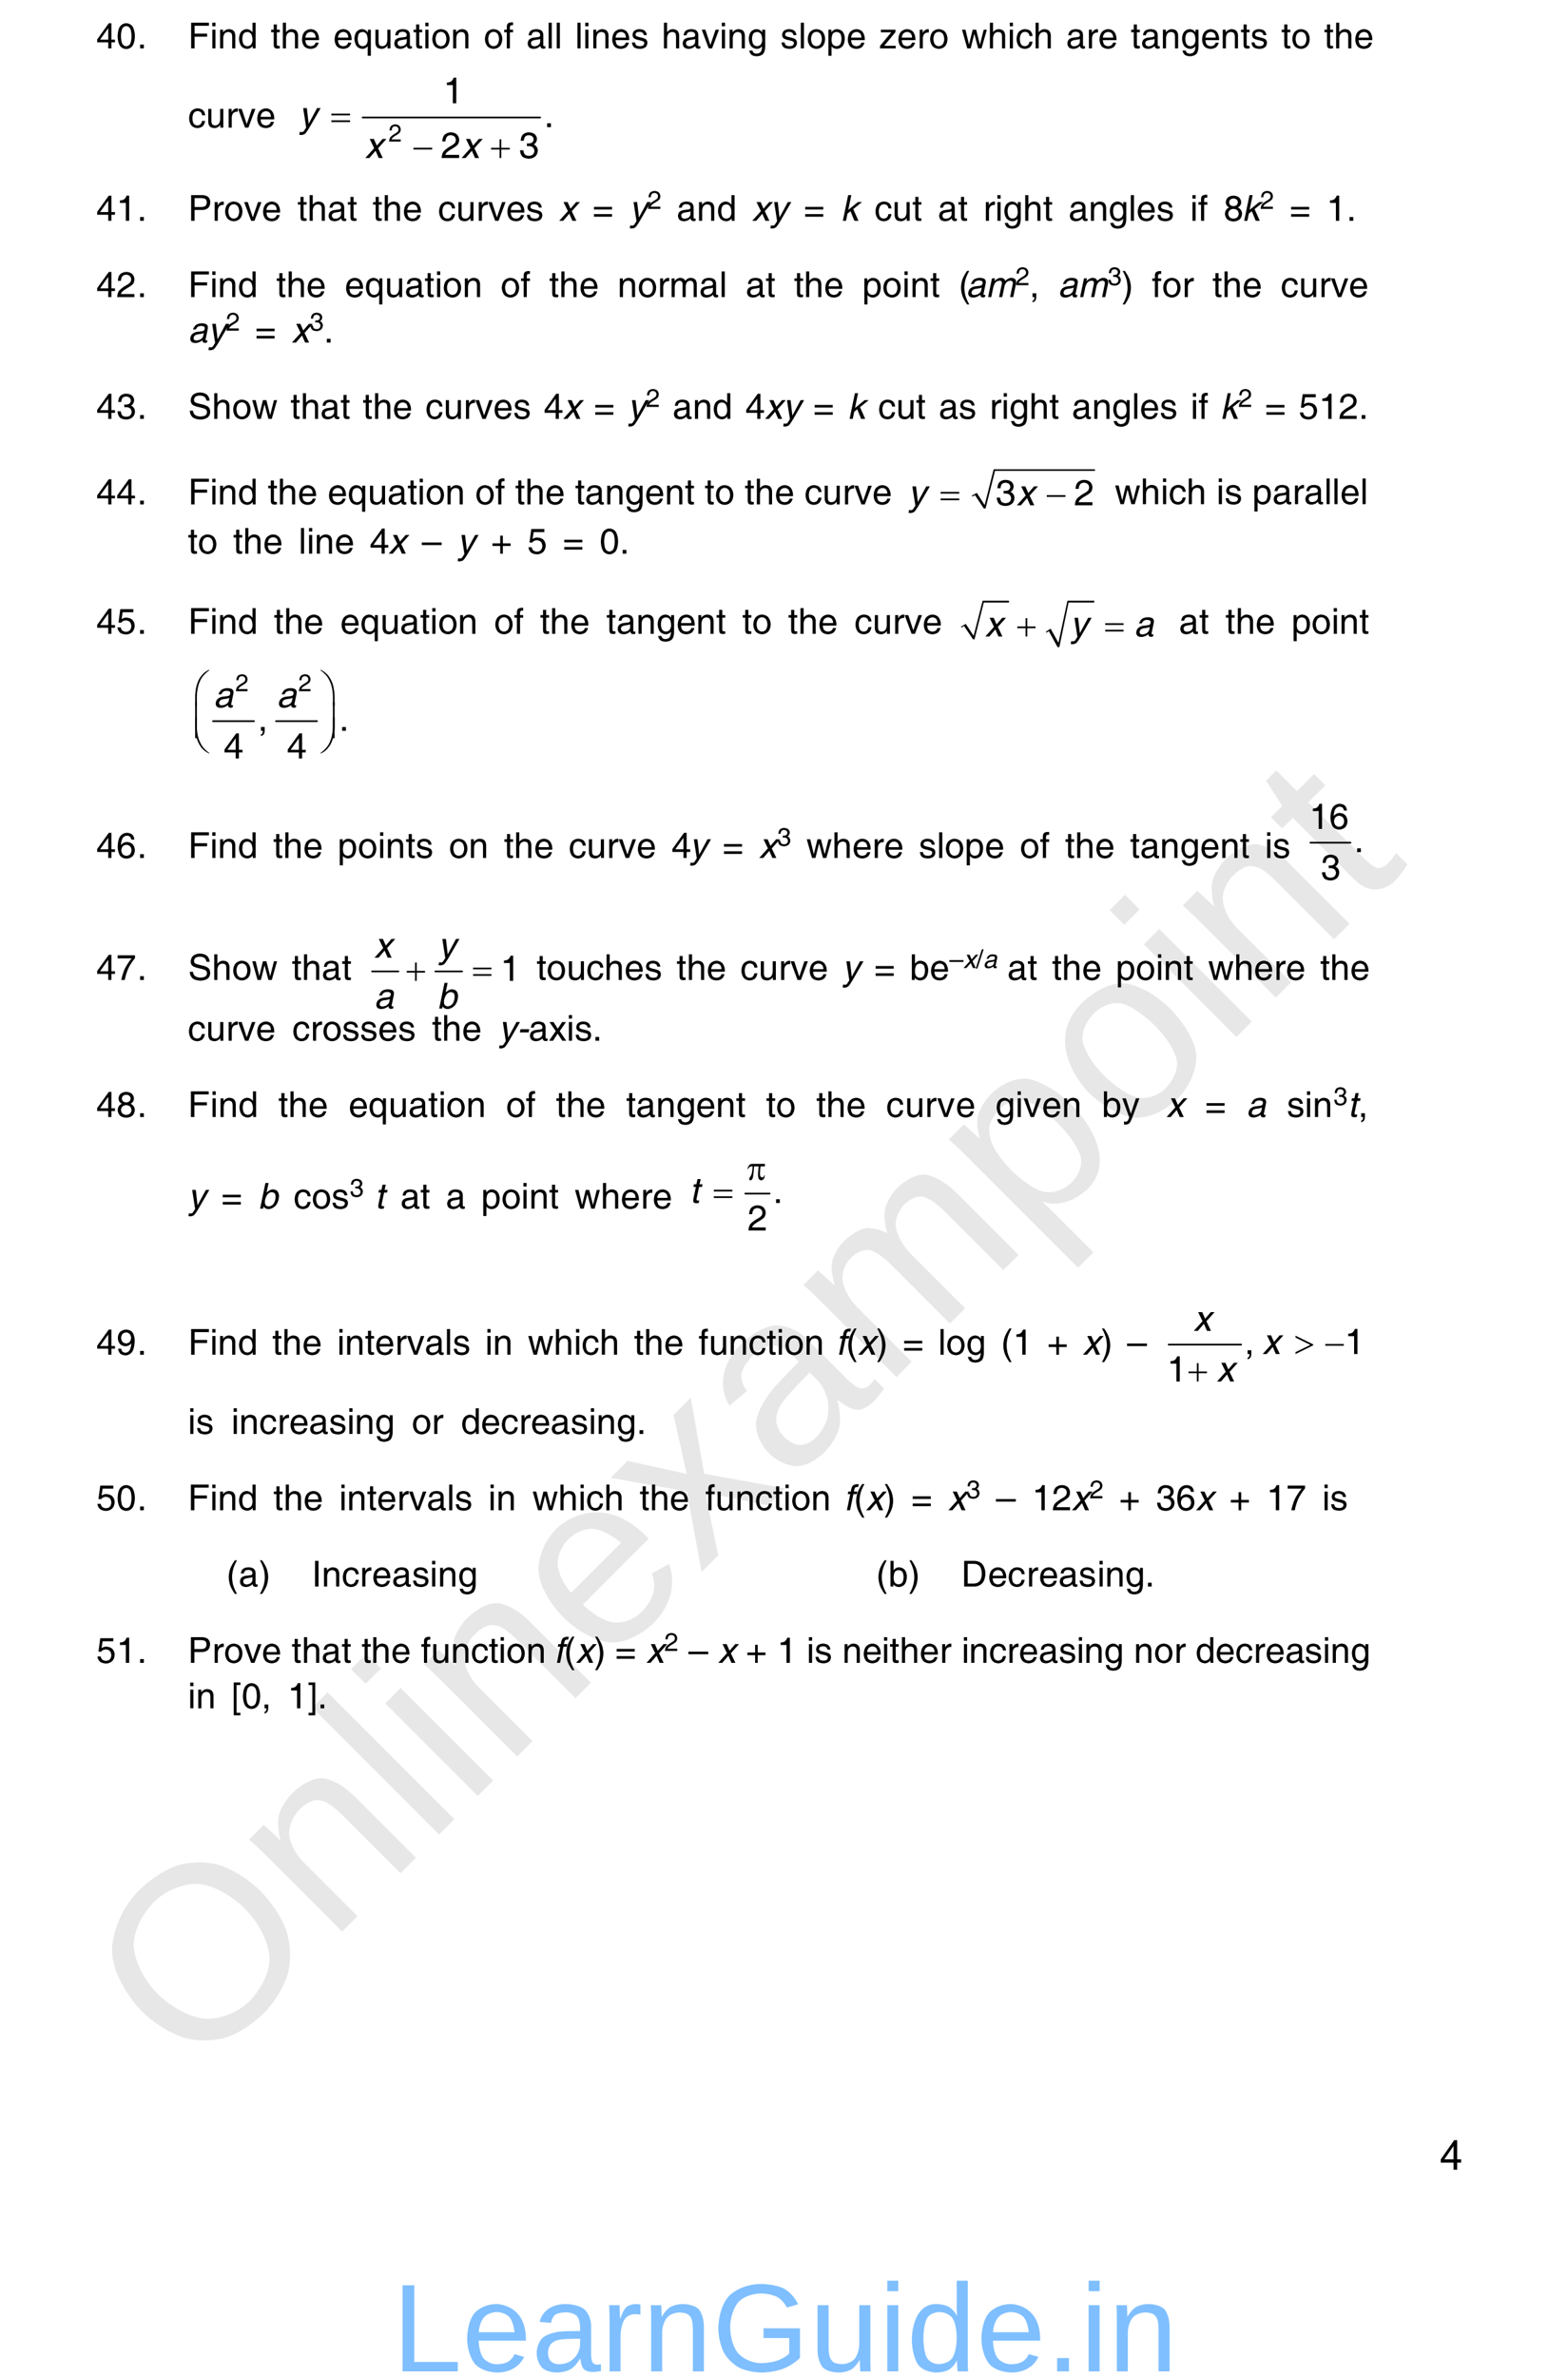 <?xml version="1.0" encoding="UTF-8" standalone="no"?>
<!DOCTYPE svg PUBLIC "-//W3C//DTD SVG 1.1//EN"
"http://www.w3.org/Graphics/SVG/1.1/DTD/svg11.dtd">
<svg viewBox="0 0 697 1056" version="1.1" xmlns="http://www.w3.org/2000/svg" xmlns:xlink="http://www.w3.org/1999/xlink">
<defs>
<style type="text/css"><![CDATA[
.g0_47{
fill: none;
stroke: #000000;
stroke-width: 0.766;
stroke-linecap: round;
stroke-linejoin: miter;
}
.g1_47{
fill: none;
stroke: #000000;
stroke-width: 0.153;
stroke-linecap: round;
stroke-linejoin: miter;
}
.g2_47{
}
.g3_47{
fill: none;
stroke: #000000;
stroke-width: 0.764;
stroke-linecap: round;
stroke-linejoin: miter;
}
.g4_47{
fill: none;
stroke: #000000;
stroke-width: 0.753;
stroke-linecap: round;
stroke-linejoin: miter;
}
.g5_47{
fill: none;
stroke: #000000;
stroke-width: 0.759;
stroke-linecap: round;
stroke-linejoin: miter;
}
]]></style>
</defs>
<g fill="#D4D4D4" fill-opacity="0.56" >
<use xlink:href="#f0_1f" transform="matrix(50.9,-50.9,50.9,50.9,86.2,924.1)" />
<use xlink:href="#f0_2a" transform="matrix(50.9,-50.9,50.9,50.9,146.7,863.6)" />
<use xlink:href="#f0_28" transform="matrix(50.9,-50.9,50.9,50.9,189.9,820.3)" />
<use xlink:href="#f0_25" transform="matrix(50.9,-50.9,50.9,50.9,207.2,803.1)" />
<use xlink:href="#f0_2a" transform="matrix(50.9,-50.9,50.9,50.9,224.5,785.8)" />
<use xlink:href="#f0_21" transform="matrix(50.9,-50.9,50.9,50.9,267.7,742.5)" />
<use xlink:href="#f0_2k" transform="matrix(50.9,-50.9,50.9,50.9,311,699.3)" />
<use xlink:href="#f0_1x" transform="matrix(50.9,-50.9,50.9,50.9,349.9,660.4)" />
<use xlink:href="#f0_29" transform="matrix(50.9,-50.9,50.9,50.9,393.1,617.2)" />
<use xlink:href="#f0_2c" transform="matrix(50.9,-50.9,50.9,50.9,457.9,552.4)" />
<use xlink:href="#f0_2b" transform="matrix(50.9,-50.9,50.9,50.9,501.1,509.1)" />
<use xlink:href="#f0_25" transform="matrix(50.9,-50.9,50.9,50.9,544.4,465.9)" />
<use xlink:href="#f0_2a" transform="matrix(50.9,-50.9,50.9,50.9,561.7,448.6)" />
<use xlink:href="#f0_2g" transform="matrix(50.9,-50.9,50.9,50.9,604.9,405.4)" />
</g>
<g fill="#000000" >
<use xlink:href="#f1_n" transform="matrix(10.4,0,0,10.4,42.8,21.5)" />
<use xlink:href="#f1_j" transform="matrix(10.4,0,0,10.4,51.7,21.5)" />
<use xlink:href="#f1_h" transform="matrix(10.4,0,0,10.4,60.9,21.5)" />
<use xlink:href="#f1_15" transform="matrix(10.4,0,0,10.4,83.6,21.5)" />
<use xlink:href="#f1_24" transform="matrix(10.4,0,0,10.4,93.3,21.5)" />
<use xlink:href="#f1_29" transform="matrix(10.4,0,0,10.4,96.8,21.5)" />
<use xlink:href="#f1_1z" transform="matrix(10.4,0,0,10.4,105.7,21.5)" />
<use xlink:href="#f1_2f" transform="matrix(10.4,0,0,10.4,120.3,21.5)" />
<use xlink:href="#f1_23" transform="matrix(10.4,0,0,10.4,124.7,21.5)" />
<use xlink:href="#f1_20" transform="matrix(10.4,0,0,10.4,133.6,21.5)" />
<use xlink:href="#f1_20" transform="matrix(10.4,0,0,10.4,148.1,21.5)" />
<use xlink:href="#f1_2c" transform="matrix(10.4,0,0,10.4,157,21.5)" />
<use xlink:href="#f1_2g" transform="matrix(10.4,0,0,10.4,165.8,21.5)" />
<use xlink:href="#f1_1w" transform="matrix(10.4,0,0,10.4,174.7,21.5)" />
<use xlink:href="#f1_2f" transform="matrix(10.4,0,0,10.4,183.6,21.5)" />
<use xlink:href="#f1_24" transform="matrix(10.4,0,0,10.4,188,21.5)" />
<use xlink:href="#f1_2a" transform="matrix(10.4,0,0,10.4,191.6,21.5)" />
<use xlink:href="#f1_29" transform="matrix(10.4,0,0,10.4,200.4,21.5)" />
<use xlink:href="#f1_2a" transform="matrix(10.4,0,0,10.4,215,21.5)" />
<use xlink:href="#f1_21" transform="matrix(10.4,0,0,10.4,223.9,21.5)" />
<use xlink:href="#f1_1w" transform="matrix(10.4,0,0,10.4,234,21.5)" />
<use xlink:href="#f1_27" transform="matrix(10.4,0,0,10.4,242.8,21.5)" />
<use xlink:href="#f1_27" transform="matrix(10.4,0,0,10.4,246.4,21.5)" />
<use xlink:href="#f1_27" transform="matrix(10.4,0,0,10.4,255.6,21.5)" />
<use xlink:href="#f1_24" transform="matrix(10.4,0,0,10.4,259.1,21.5)" />
<use xlink:href="#f1_29" transform="matrix(10.4,0,0,10.4,262.7,21.5)" />
<use xlink:href="#f1_20" transform="matrix(10.4,0,0,10.4,271.5,21.5)" />
<use xlink:href="#f1_2e" transform="matrix(10.4,0,0,10.4,280.4,21.5)" />
<use xlink:href="#f1_23" transform="matrix(10.4,0,0,10.4,294.1,21.5)" />
<use xlink:href="#f1_1w" transform="matrix(10.4,0,0,10.4,302.9,21.5)" />
<use xlink:href="#f1_2h" transform="matrix(10.4,0,0,10.4,311.8,21.5)" />
<use xlink:href="#f1_24" transform="matrix(10.4,0,0,10.4,319.8,21.5)" />
<use xlink:href="#f1_29" transform="matrix(10.4,0,0,10.4,323.3,21.5)" />
<use xlink:href="#f1_22" transform="matrix(10.4,0,0,10.4,332.2,21.5)" />
<use xlink:href="#f1_2e" transform="matrix(10.4,0,0,10.4,346.9,21.5)" />
<use xlink:href="#f1_27" transform="matrix(10.4,0,0,10.4,354.9,21.5)" />
<use xlink:href="#f1_2a" transform="matrix(10.4,0,0,10.4,358.5,21.5)" />
<use xlink:href="#f1_2b" transform="matrix(10.4,0,0,10.4,367.3,21.5)" />
<use xlink:href="#f1_20" transform="matrix(10.4,0,0,10.4,376.2,21.5)" />
<use xlink:href="#f1_2l" transform="matrix(10.4,0,0,10.4,390.7,21.5)" />
<use xlink:href="#f1_20" transform="matrix(10.4,0,0,10.4,398.7,21.5)" />
<use xlink:href="#f1_2d" transform="matrix(10.4,0,0,10.4,407.6,21.5)" />
<use xlink:href="#f1_2a" transform="matrix(10.4,0,0,10.4,412.9,21.5)" />
<use xlink:href="#f1_2i" transform="matrix(10.4,0,0,10.4,427.4,21.5)" />
<use xlink:href="#f1_23" transform="matrix(10.4,0,0,10.4,439,21.5)" />
<use xlink:href="#f1_24" transform="matrix(10.4,0,0,10.4,447.8,21.5)" />
<use xlink:href="#f1_1y" transform="matrix(10.4,0,0,10.4,451.4,21.5)" />
<use xlink:href="#f1_23" transform="matrix(10.4,0,0,10.4,459.3,21.5)" />
<use xlink:href="#f1_1w" transform="matrix(10.4,0,0,10.4,473.9,21.5)" />
<use xlink:href="#f1_2d" transform="matrix(10.4,0,0,10.4,482.8,21.5)" />
<use xlink:href="#f1_20" transform="matrix(10.4,0,0,10.4,488.1,21.5)" />
<use xlink:href="#f1_2f" transform="matrix(10.4,0,0,10.4,502.6,21.5)" />
<use xlink:href="#f1_1w" transform="matrix(10.4,0,0,10.4,507.1,21.5)" />
<use xlink:href="#f1_29" transform="matrix(10.4,0,0,10.4,515.9,21.5)" />
<use xlink:href="#f1_22" transform="matrix(10.4,0,0,10.4,524.8,21.5)" />
<use xlink:href="#f1_20" transform="matrix(10.4,0,0,10.4,533.7,21.5)" />
<use xlink:href="#f1_29" transform="matrix(10.4,0,0,10.4,542.5,21.5)" />
<use xlink:href="#f1_2f" transform="matrix(10.4,0,0,10.4,551.4,21.5)" />
<use xlink:href="#f1_2e" transform="matrix(10.4,0,0,10.4,555.8,21.5)" />
<use xlink:href="#f1_2f" transform="matrix(10.4,0,0,10.4,569.5,21.5)" />
<use xlink:href="#f1_2a" transform="matrix(10.4,0,0,10.4,573.9,21.5)" />
<use xlink:href="#f1_2f" transform="matrix(10.4,0,0,10.4,588.5,21.5)" />
<use xlink:href="#f1_23" transform="matrix(10.4,0,0,10.4,592.9,21.5)" />
<use xlink:href="#f1_20" transform="matrix(10.4,0,0,10.4,601.8,21.5)" />
<use xlink:href="#f1_1y" transform="matrix(10.4,0,0,10.4,83.6,56.7)" />
<use xlink:href="#f1_2g" transform="matrix(10.4,0,0,10.4,91.5,56.7)" />
<use xlink:href="#f1_2d" transform="matrix(10.4,0,0,10.4,100.4,56.7)" />
<use xlink:href="#f1_2h" transform="matrix(10.4,0,0,10.4,105.7,56.7)" />
<use xlink:href="#f1_20" transform="matrix(10.4,0,0,10.4,113.7,56.7)" />
</g>
<path d="M161.2,52.2h78.9" class="g0_47" />
<g fill="#000000" >
<use xlink:href="#f1_l" transform="matrix(7,0,0,7.1,172.7,62.9)" />
<use xlink:href="#f1_k" transform="matrix(10.6,0,0,10.6,197,45.9)" />
<use xlink:href="#f1_h" transform="matrix(10.6,0,0,10.6,241.8,56.5)" />
<use xlink:href="#f1_l" transform="matrix(10.6,0,0,10.6,195.9,70.2)" />
<use xlink:href="#f1_m" transform="matrix(10.6,0,0,10.6,230.6,70.2)" />
<use xlink:href="#f2_2k" transform="matrix(10.6,0,0,10.6,132.8,56.5)" />
<use xlink:href="#f2_2j" transform="matrix(10.6,0,0,10.6,162.2,70.2)" />
<use xlink:href="#f2_2j" transform="matrix(10.6,0,0,10.6,205,70.2)" />
<use xlink:href="#f3_x" transform="matrix(10.6,0,0,10.6,147.3,56.5)" />
<use xlink:href="#f3_h" transform="matrix(10.6,0,0,10.6,183.8,70.2)" />
<use xlink:href="#f3_f" transform="matrix(10.6,0,0,10.6,218.3,70.2)" />
<use xlink:href="#f1_n" transform="matrix(10.4,0,0,10.4,42.8,98.1)" />
<use xlink:href="#f1_k" transform="matrix(10.4,0,0,10.4,51.7,98.1)" />
<use xlink:href="#f1_h" transform="matrix(10.4,0,0,10.4,60.9,98.1)" />
<use xlink:href="#f1_1f" transform="matrix(10.4,0,0,10.4,83.6,98.1)" />
<use xlink:href="#f1_2d" transform="matrix(10.4,0,0,10.4,94.2,98.1)" />
<use xlink:href="#f1_2a" transform="matrix(10.4,0,0,10.4,99.5,98.1)" />
<use xlink:href="#f1_2h" transform="matrix(10.4,0,0,10.4,108.4,98.1)" />
<use xlink:href="#f1_20" transform="matrix(10.4,0,0,10.4,116.3,98.1)" />
<use xlink:href="#f1_2f" transform="matrix(10.4,0,0,10.4,132.2,98.1)" />
<use xlink:href="#f1_23" transform="matrix(10.4,0,0,10.4,136.6,98.1)" />
<use xlink:href="#f1_1w" transform="matrix(10.4,0,0,10.4,145.5,98.1)" />
<use xlink:href="#f1_2f" transform="matrix(10.4,0,0,10.4,154.4,98.1)" />
<use xlink:href="#f1_2f" transform="matrix(10.4,0,0,10.4,165.6,98.1)" />
<use xlink:href="#f1_23" transform="matrix(10.4,0,0,10.4,170,98.1)" />
<use xlink:href="#f1_20" transform="matrix(10.4,0,0,10.4,178.9,98.1)" />
<use xlink:href="#f1_1y" transform="matrix(10.4,0,0,10.4,194.7,98.1)" />
<use xlink:href="#f1_2g" transform="matrix(10.4,0,0,10.4,202.7,98.1)" />
<use xlink:href="#f1_2d" transform="matrix(10.4,0,0,10.4,211.6,98.1)" />
<use xlink:href="#f1_2h" transform="matrix(10.4,0,0,10.4,216.9,98.1)" />
<use xlink:href="#f1_20" transform="matrix(10.4,0,0,10.4,224.9,98.1)" />
<use xlink:href="#f1_2e" transform="matrix(10.4,0,0,10.4,233.7,98.1)" />
<use xlink:href="#f2_2j" transform="matrix(10.4,0,0,10.4,248.4,98.1)" />
<use xlink:href="#f1_w" transform="matrix(10.4,0,0,10.4,263.4,98.1)" />
<use xlink:href="#f2_2k" transform="matrix(10.4,0,0,10.4,279.7,98.1)" />
<use xlink:href="#f1_l" transform="matrix(7.4,0,0,7.4,287.8,92.8)" />
<use xlink:href="#f1_1w" transform="matrix(10.4,0,0,10.4,300.8,98.1)" />
<use xlink:href="#f1_29" transform="matrix(10.4,0,0,10.4,309.7,98.1)" />
<use xlink:href="#f1_1z" transform="matrix(10.4,0,0,10.4,318.6,98.1)" />
<use xlink:href="#f2_2j" transform="matrix(10.4,0,0,10.4,334.2,98.1)" />
<use xlink:href="#f2_2k" transform="matrix(10.4,0,0,10.4,342.2,98.1)" />
<use xlink:href="#f1_w" transform="matrix(10.4,0,0,10.4,357.3,98.1)" />
<use xlink:href="#f2_26" transform="matrix(10.4,0,0,10.4,373.6,98.1)" />
<use xlink:href="#f1_1y" transform="matrix(10.4,0,0,10.4,388.7,98.1)" />
<use xlink:href="#f1_2g" transform="matrix(10.4,0,0,10.4,396.6,98.1)" />
<use xlink:href="#f1_2f" transform="matrix(10.4,0,0,10.4,405.5,98.1)" />
<use xlink:href="#f1_1w" transform="matrix(10.4,0,0,10.4,416.9,98.1)" />
<use xlink:href="#f1_2f" transform="matrix(10.4,0,0,10.4,425.8,98.1)" />
<use xlink:href="#f1_2d" transform="matrix(10.4,0,0,10.4,437,98.1)" />
<use xlink:href="#f1_24" transform="matrix(10.4,0,0,10.4,442.3,98.1)" />
<use xlink:href="#f1_22" transform="matrix(10.4,0,0,10.4,445.8,98.1)" />
<use xlink:href="#f1_23" transform="matrix(10.4,0,0,10.4,454.7,98.1)" />
<use xlink:href="#f1_2f" transform="matrix(10.4,0,0,10.4,463.6,98.1)" />
<use xlink:href="#f1_1w" transform="matrix(10.4,0,0,10.4,475,98.1)" />
<use xlink:href="#f1_29" transform="matrix(10.4,0,0,10.4,483.9,98.1)" />
<use xlink:href="#f1_22" transform="matrix(10.4,0,0,10.4,492.7,98.1)" />
<use xlink:href="#f1_27" transform="matrix(10.4,0,0,10.4,501.6,98.1)" />
<use xlink:href="#f1_20" transform="matrix(10.4,0,0,10.4,505.1,98.1)" />
<use xlink:href="#f1_2e" transform="matrix(10.4,0,0,10.4,514,98.1)" />
<use xlink:href="#f1_24" transform="matrix(10.4,0,0,10.4,529,98.1)" />
<use xlink:href="#f1_21" transform="matrix(10.4,0,0,10.4,532.5,98.1)" />
<use xlink:href="#f1_r" transform="matrix(10.4,0,0,10.4,543.9,98.1)" />
<use xlink:href="#f2_26" transform="matrix(10.4,0,0,10.4,552,98.1)" />
<use xlink:href="#f1_l" transform="matrix(7.4,0,0,7.4,560.1,92.8)" />
<use xlink:href="#f1_w" transform="matrix(10.4,0,0,10.4,573.3,98.1)" />
<use xlink:href="#f1_k" transform="matrix(10.4,0,0,10.4,589.6,98.1)" />
<use xlink:href="#f1_h" transform="matrix(10.4,0,0,10.4,598.5,98.1)" />
<use xlink:href="#f1_n" transform="matrix(10.4,0,0,10.4,42.8,132)" />
<use xlink:href="#f1_l" transform="matrix(10.4,0,0,10.4,51.7,132)" />
<use xlink:href="#f1_h" transform="matrix(10.4,0,0,10.4,60.9,132)" />
<use xlink:href="#f1_15" transform="matrix(10.4,0,0,10.4,83.6,132)" />
<use xlink:href="#f1_24" transform="matrix(10.4,0,0,10.4,93.3,132)" />
<use xlink:href="#f1_29" transform="matrix(10.4,0,0,10.4,96.8,132)" />
<use xlink:href="#f1_1z" transform="matrix(10.4,0,0,10.4,105.7,132)" />
<use xlink:href="#f1_2f" transform="matrix(10.4,0,0,10.4,122.8,132)" />
<use xlink:href="#f1_23" transform="matrix(10.4,0,0,10.4,127.3,132)" />
<use xlink:href="#f1_20" transform="matrix(10.4,0,0,10.4,136.1,132)" />
<use xlink:href="#f1_20" transform="matrix(10.4,0,0,10.4,153.2,132)" />
<use xlink:href="#f1_2c" transform="matrix(10.4,0,0,10.4,162.1,132)" />
<use xlink:href="#f1_2g" transform="matrix(10.4,0,0,10.4,171,132)" />
<use xlink:href="#f1_1w" transform="matrix(10.4,0,0,10.4,179.9,132)" />
<use xlink:href="#f1_2f" transform="matrix(10.4,0,0,10.4,188.7,132)" />
<use xlink:href="#f1_24" transform="matrix(10.4,0,0,10.4,193.2,132)" />
<use xlink:href="#f1_2a" transform="matrix(10.4,0,0,10.4,196.7,132)" />
<use xlink:href="#f1_29" transform="matrix(10.4,0,0,10.4,205.6,132)" />
<use xlink:href="#f1_2a" transform="matrix(10.4,0,0,10.4,222.5,132)" />
<use xlink:href="#f1_21" transform="matrix(10.4,0,0,10.4,231.4,132)" />
<use xlink:href="#f1_2f" transform="matrix(10.4,0,0,10.4,244.1,132)" />
<use xlink:href="#f1_23" transform="matrix(10.4,0,0,10.4,248.5,132)" />
<use xlink:href="#f1_20" transform="matrix(10.4,0,0,10.4,257.4,132)" />
<use xlink:href="#f1_29" transform="matrix(10.4,0,0,10.4,274.5,132)" />
<use xlink:href="#f1_2a" transform="matrix(10.4,0,0,10.4,283.4,132)" />
<use xlink:href="#f1_2d" transform="matrix(10.4,0,0,10.4,292.2,132)" />
<use xlink:href="#f1_28" transform="matrix(10.4,0,0,10.4,297.5,132)" />
<use xlink:href="#f1_1w" transform="matrix(10.4,0,0,10.4,310.8,132)" />
<use xlink:href="#f1_27" transform="matrix(10.4,0,0,10.4,319.7,132)" />
<use xlink:href="#f1_1w" transform="matrix(10.4,0,0,10.4,331.5,132)" />
<use xlink:href="#f1_2f" transform="matrix(10.4,0,0,10.4,340.3,132)" />
<use xlink:href="#f1_2f" transform="matrix(10.4,0,0,10.4,352.9,132)" />
<use xlink:href="#f1_23" transform="matrix(10.4,0,0,10.4,357.3,132)" />
<use xlink:href="#f1_20" transform="matrix(10.4,0,0,10.4,366.2,132)" />
<use xlink:href="#f1_2b" transform="matrix(10.4,0,0,10.4,383.3,132)" />
<use xlink:href="#f1_2a" transform="matrix(10.4,0,0,10.4,392.1,132)" />
<use xlink:href="#f1_24" transform="matrix(10.4,0,0,10.4,401,132)" />
<use xlink:href="#f1_29" transform="matrix(10.4,0,0,10.4,404.6,132)" />
<use xlink:href="#f1_2f" transform="matrix(10.4,0,0,10.4,413.4,132)" />
<use xlink:href="#f1_b" transform="matrix(10.4,0,0,10.4,426.1,132)" />
<use xlink:href="#f2_1w" transform="matrix(10.4,0,0,10.4,429.4,132)" />
<use xlink:href="#f2_28" transform="matrix(10.4,0,0,10.4,438.2,132)" />
<use xlink:href="#f1_l" transform="matrix(7.4,0,0,7.4,451.4,126.7)" />
<use xlink:href="#f1_f" transform="matrix(10.4,0,0,10.4,457.6,132)" />
<use xlink:href="#f2_1w" transform="matrix(10.4,0,0,10.4,470.3,132)" />
<use xlink:href="#f2_28" transform="matrix(10.4,0,0,10.4,479.1,132)" />
<use xlink:href="#f1_m" transform="matrix(7.4,0,0,7.4,492.3,126.7)" />
<use xlink:href="#f1_c" transform="matrix(10.4,0,0,10.4,498.5,132)" />
<use xlink:href="#f1_21" transform="matrix(10.4,0,0,10.4,512,132)" />
<use xlink:href="#f1_2a" transform="matrix(10.4,0,0,10.4,516.5,132)" />
<use xlink:href="#f1_2d" transform="matrix(10.4,0,0,10.4,525.4,132)" />
<use xlink:href="#f1_2f" transform="matrix(10.4,0,0,10.4,538.9,132)" />
<use xlink:href="#f1_23" transform="matrix(10.4,0,0,10.4,543.3,132)" />
<use xlink:href="#f1_20" transform="matrix(10.4,0,0,10.4,552.2,132)" />
<use xlink:href="#f1_1y" transform="matrix(10.4,0,0,10.4,569.3,132)" />
<use xlink:href="#f1_2g" transform="matrix(10.4,0,0,10.4,577.3,132)" />
<use xlink:href="#f1_2d" transform="matrix(10.4,0,0,10.4,586.2,132)" />
<use xlink:href="#f1_2h" transform="matrix(10.4,0,0,10.4,591.5,132)" />
<use xlink:href="#f1_20" transform="matrix(10.4,0,0,10.4,599.5,132)" />
<use xlink:href="#f2_1w" transform="matrix(10.4,0,0,10.4,83.6,152.2)" />
<use xlink:href="#f2_2k" transform="matrix(10.4,0,0,10.4,92.4,152.2)" />
<use xlink:href="#f1_l" transform="matrix(7.4,0,0,7.4,100.4,146.9)" />
<use xlink:href="#f1_w" transform="matrix(10.4,0,0,10.4,113.4,152.2)" />
<use xlink:href="#f2_2j" transform="matrix(10.4,0,0,10.4,129.6,152.2)" />
<use xlink:href="#f1_m" transform="matrix(7.4,0,0,7.4,137.6,146.9)" />
<use xlink:href="#f1_h" transform="matrix(10.4,0,0,10.4,143.9,152.2)" />
<use xlink:href="#f1_n" transform="matrix(10.4,0,0,10.4,42.8,186.1)" />
<use xlink:href="#f1_m" transform="matrix(10.4,0,0,10.4,51.7,186.1)" />
<use xlink:href="#f1_h" transform="matrix(10.4,0,0,10.4,60.9,186.1)" />
<use xlink:href="#f1_1i" transform="matrix(10.4,0,0,10.4,83.6,186.1)" />
<use xlink:href="#f1_23" transform="matrix(10.4,0,0,10.4,94.2,186.1)" />
<use xlink:href="#f1_2a" transform="matrix(10.4,0,0,10.4,103.1,186.1)" />
<use xlink:href="#f1_2i" transform="matrix(10.4,0,0,10.4,111.9,186.1)" />
<use xlink:href="#f1_2f" transform="matrix(10.4,0,0,10.4,129.1,186.1)" />
<use xlink:href="#f1_23" transform="matrix(10.4,0,0,10.4,133.6,186.1)" />
<use xlink:href="#f1_1w" transform="matrix(10.4,0,0,10.4,142.4,186.1)" />
<use xlink:href="#f1_2f" transform="matrix(10.4,0,0,10.4,151.3,186.1)" />
<use xlink:href="#f1_2f" transform="matrix(10.4,0,0,10.4,161.2,186.1)" />
<use xlink:href="#f1_23" transform="matrix(10.4,0,0,10.4,165.7,186.1)" />
<use xlink:href="#f1_20" transform="matrix(10.4,0,0,10.4,174.5,186.1)" />
<use xlink:href="#f1_1y" transform="matrix(10.4,0,0,10.4,189.1,186.1)" />
<use xlink:href="#f1_2g" transform="matrix(10.4,0,0,10.4,197.1,186.1)" />
<use xlink:href="#f1_2d" transform="matrix(10.4,0,0,10.4,205.9,186.1)" />
<use xlink:href="#f1_2h" transform="matrix(10.4,0,0,10.4,211.2,186.1)" />
<use xlink:href="#f1_20" transform="matrix(10.4,0,0,10.4,219.2,186.1)" />
<use xlink:href="#f1_2e" transform="matrix(10.4,0,0,10.4,228.1,186.1)" />
<use xlink:href="#f1_n" transform="matrix(10.4,0,0,10.4,241.7,186.1)" />
<use xlink:href="#f2_2j" transform="matrix(10.4,0,0,10.4,250.2,186.1)" />
<use xlink:href="#f1_w" transform="matrix(10.4,0,0,10.4,264,186.1)" />
<use xlink:href="#f2_2k" transform="matrix(10.4,0,0,10.4,279,186.1)" />
<use xlink:href="#f1_l" transform="matrix(7.4,0,0,7.4,287.1,180.8)" />
<use xlink:href="#f1_1w" transform="matrix(10.4,0,0,10.4,299,186.1)" />
<use xlink:href="#f1_29" transform="matrix(10.4,0,0,10.4,307.9,186.1)" />
<use xlink:href="#f1_1z" transform="matrix(10.4,0,0,10.4,316.7,186.1)" />
<use xlink:href="#f1_n" transform="matrix(10.4,0,0,10.4,331.3,186.1)" />
<use xlink:href="#f2_2j" transform="matrix(10.4,0,0,10.4,339.9,186.1)" />
<use xlink:href="#f2_2k" transform="matrix(10.4,0,0,10.4,347.9,186.1)" />
<use xlink:href="#f1_w" transform="matrix(10.4,0,0,10.4,361.5,186.1)" />
<use xlink:href="#f2_26" transform="matrix(10.4,0,0,10.4,376.6,186.1)" />
<use xlink:href="#f1_1y" transform="matrix(10.4,0,0,10.4,390.3,186.1)" />
<use xlink:href="#f1_2g" transform="matrix(10.4,0,0,10.4,398.3,186.1)" />
<use xlink:href="#f1_2f" transform="matrix(10.4,0,0,10.4,407.1,186.1)" />
<use xlink:href="#f1_1w" transform="matrix(10.4,0,0,10.4,417.3,186.1)" />
<use xlink:href="#f1_2e" transform="matrix(10.4,0,0,10.4,426.1,186.1)" />
<use xlink:href="#f1_2d" transform="matrix(10.4,0,0,10.4,439.8,186.1)" />
<use xlink:href="#f1_24" transform="matrix(10.4,0,0,10.4,445.1,186.1)" />
<use xlink:href="#f1_22" transform="matrix(10.4,0,0,10.4,448.6,186.1)" />
<use xlink:href="#f1_23" transform="matrix(10.4,0,0,10.4,457.5,186.1)" />
<use xlink:href="#f1_2f" transform="matrix(10.4,0,0,10.4,466.4,186.1)" />
<use xlink:href="#f1_1w" transform="matrix(10.4,0,0,10.4,476.5,186.1)" />
<use xlink:href="#f1_29" transform="matrix(10.4,0,0,10.4,485.4,186.1)" />
<use xlink:href="#f1_22" transform="matrix(10.4,0,0,10.4,494.2,186.1)" />
<use xlink:href="#f1_27" transform="matrix(10.4,0,0,10.4,503.1,186.1)" />
<use xlink:href="#f1_20" transform="matrix(10.4,0,0,10.4,506.6,186.1)" />
<use xlink:href="#f1_2e" transform="matrix(10.4,0,0,10.4,515.5,186.1)" />
<use xlink:href="#f1_24" transform="matrix(10.4,0,0,10.4,529.2,186.1)" />
<use xlink:href="#f1_21" transform="matrix(10.4,0,0,10.4,532.7,186.1)" />
<use xlink:href="#f2_26" transform="matrix(10.4,0,0,10.4,542.3,186.1)" />
<use xlink:href="#f1_l" transform="matrix(7.4,0,0,7.4,550.4,180.8)" />
<use xlink:href="#f1_w" transform="matrix(10.4,0,0,10.4,562.3,186.1)" />
<use xlink:href="#f1_o" transform="matrix(10.4,0,0,10.4,577.3,186.1)" />
<use xlink:href="#f1_k" transform="matrix(10.4,0,0,10.4,586.2,186.1)" />
<use xlink:href="#f1_l" transform="matrix(10.4,0,0,10.4,595,186.1)" />
<use xlink:href="#f1_h" transform="matrix(10.4,0,0,10.4,603.9,186.1)" />
<use xlink:href="#f1_n" transform="matrix(10.4,0,0,10.4,42.8,224.1)" />
<use xlink:href="#f1_n" transform="matrix(10.4,0,0,10.4,51.7,224.1)" />
<use xlink:href="#f1_h" transform="matrix(10.4,0,0,10.4,60.9,224.1)" />
<use xlink:href="#f1_15" transform="matrix(10.4,0,0,10.4,83.6,224.1)" />
<use xlink:href="#f1_24" transform="matrix(10.4,0,0,10.4,93.3,224.1)" />
<use xlink:href="#f1_29" transform="matrix(10.4,0,0,10.4,96.8,224.1)" />
<use xlink:href="#f1_1z" transform="matrix(10.4,0,0,10.4,105.7,224.1)" />
<use xlink:href="#f1_2f" transform="matrix(10.4,0,0,10.4,119,224.1)" />
<use xlink:href="#f1_23" transform="matrix(10.4,0,0,10.4,123.4,224.1)" />
<use xlink:href="#f1_20" transform="matrix(10.4,0,0,10.4,132.3,224.1)" />
<use xlink:href="#f1_20" transform="matrix(10.4,0,0,10.4,145.6,224.1)" />
<use xlink:href="#f1_2c" transform="matrix(10.4,0,0,10.4,154.5,224.1)" />
<use xlink:href="#f1_2g" transform="matrix(10.4,0,0,10.4,163.4,224.1)" />
<use xlink:href="#f1_1w" transform="matrix(10.4,0,0,10.4,172.2,224.1)" />
<use xlink:href="#f1_2f" transform="matrix(10.4,0,0,10.4,181.1,224.1)" />
<use xlink:href="#f1_24" transform="matrix(10.4,0,0,10.4,185.5,224.1)" />
<use xlink:href="#f1_2a" transform="matrix(10.4,0,0,10.4,189.1,224.1)" />
<use xlink:href="#f1_29" transform="matrix(10.4,0,0,10.4,197.9,224.1)" />
<use xlink:href="#f1_2a" transform="matrix(10.4,0,0,10.4,211.2,224.1)" />
<use xlink:href="#f1_21" transform="matrix(10.4,0,0,10.4,220.1,224.1)" />
<use xlink:href="#f1_2f" transform="matrix(10.4,0,0,10.4,229,224.1)" />
<use xlink:href="#f1_23" transform="matrix(10.4,0,0,10.4,233.4,224.1)" />
<use xlink:href="#f1_20" transform="matrix(10.4,0,0,10.4,242.3,224.1)" />
<use xlink:href="#f1_2f" transform="matrix(10.4,0,0,10.4,255.6,224.1)" />
<use xlink:href="#f1_1w" transform="matrix(10.4,0,0,10.4,260,224.1)" />
<use xlink:href="#f1_29" transform="matrix(10.4,0,0,10.4,268.9,224.1)" />
<use xlink:href="#f1_22" transform="matrix(10.4,0,0,10.4,277.7,224.1)" />
<use xlink:href="#f1_20" transform="matrix(10.4,0,0,10.4,286.6,224.1)" />
<use xlink:href="#f1_29" transform="matrix(10.4,0,0,10.4,295.5,224.1)" />
<use xlink:href="#f1_2f" transform="matrix(10.4,0,0,10.4,304.4,224.1)" />
<use xlink:href="#f1_2f" transform="matrix(10.4,0,0,10.4,313.2,224.1)" />
<use xlink:href="#f1_2a" transform="matrix(10.4,0,0,10.4,317.7,224.1)" />
<use xlink:href="#f1_2f" transform="matrix(10.4,0,0,10.4,331,224.1)" />
<use xlink:href="#f1_23" transform="matrix(10.4,0,0,10.4,335.4,224.1)" />
<use xlink:href="#f1_20" transform="matrix(10.4,0,0,10.4,344.3,224.1)" />
<use xlink:href="#f1_1y" transform="matrix(10.4,0,0,10.4,357.6,224.1)" />
<use xlink:href="#f1_2g" transform="matrix(10.4,0,0,10.4,365.5,224.1)" />
<use xlink:href="#f1_2d" transform="matrix(10.4,0,0,10.4,374.4,224.1)" />
<use xlink:href="#f1_2h" transform="matrix(10.4,0,0,10.4,379.7,224.1)" />
<use xlink:href="#f1_20" transform="matrix(10.4,0,0,10.4,387.7,224.1)" />
</g>
<path d="M432.1,220.4l1.7,-.9l3.9,6.4l4.3,-17h44.7" class="g1_47" />
<path fill-rule="evenodd" d="M432,220.2l2.2,-1.2l3.5,5.4l4,-15.9h45v.7H442.3l-4.2,16.7h-.8L433.4,220l-1.1,.6l-.3,-.4Z" class="g2_47" />
<g fill="#000000" >
<use xlink:href="#f1_m" transform="matrix(10.6,0,0,10.5,442.5,224.5)" />
<use xlink:href="#f1_l" transform="matrix(10.6,0,0,10.5,477.4,224.5)" />
<use xlink:href="#f2_2k" transform="matrix(10.6,0,0,10.5,403.6,224.5)" />
<use xlink:href="#f2_2j" transform="matrix(10.6,0,0,10.5,451.8,224.5)" />
<use xlink:href="#f3_x" transform="matrix(10.6,0,0,10.5,418.1,224.5)" />
<use xlink:href="#f3_h" transform="matrix(10.6,0,0,10.5,465.3,224.5)" />
<use xlink:href="#f1_2i" transform="matrix(10.4,0,0,10.4,495.5,224)" />
<use xlink:href="#f1_23" transform="matrix(10.4,0,0,10.4,507,224)" />
<use xlink:href="#f1_24" transform="matrix(10.4,0,0,10.4,515.9,224)" />
<use xlink:href="#f1_1y" transform="matrix(10.4,0,0,10.4,519.5,224)" />
<use xlink:href="#f1_23" transform="matrix(10.4,0,0,10.4,527.4,224)" />
<use xlink:href="#f1_24" transform="matrix(10.4,0,0,10.4,540.7,224)" />
<use xlink:href="#f1_2e" transform="matrix(10.4,0,0,10.4,544.3,224)" />
<use xlink:href="#f1_2b" transform="matrix(10.4,0,0,10.4,556.7,224)" />
<use xlink:href="#f1_1w" transform="matrix(10.4,0,0,10.4,565.6,224)" />
<use xlink:href="#f1_2d" transform="matrix(10.4,0,0,10.4,574.4,224)" />
<use xlink:href="#f1_1w" transform="matrix(10.4,0,0,10.4,579.7,224)" />
<use xlink:href="#f1_27" transform="matrix(10.4,0,0,10.4,588.6,224)" />
<use xlink:href="#f1_27" transform="matrix(10.4,0,0,10.4,592.1,224)" />
<use xlink:href="#f1_20" transform="matrix(10.4,0,0,10.4,595.7,224)" />
<use xlink:href="#f1_27" transform="matrix(10.4,0,0,10.4,604.6,224)" />
<use xlink:href="#f1_2f" transform="matrix(10.4,0,0,10.4,83.5,246)" />
<use xlink:href="#f1_2a" transform="matrix(10.4,0,0,10.4,87.9,246)" />
<use xlink:href="#f1_2f" transform="matrix(10.4,0,0,10.4,103.6,246)" />
<use xlink:href="#f1_23" transform="matrix(10.4,0,0,10.4,108,246)" />
<use xlink:href="#f1_20" transform="matrix(10.4,0,0,10.4,116.9,246)" />
<use xlink:href="#f1_27" transform="matrix(10.4,0,0,10.4,132.7,246)" />
<use xlink:href="#f1_24" transform="matrix(10.4,0,0,10.4,136.3,246)" />
<use xlink:href="#f1_29" transform="matrix(10.4,0,0,10.4,139.8,246)" />
<use xlink:href="#f1_20" transform="matrix(10.4,0,0,10.4,148.7,246)" />
<use xlink:href="#f1_n" transform="matrix(10.4,0,0,10.4,164.3,246)" />
<use xlink:href="#f2_2j" transform="matrix(10.4,0,0,10.4,172.6,246)" />
<use xlink:href="#f1_99" transform="matrix(10.4,0,0,10.4,187.5,246)" />
<use xlink:href="#f2_2k" transform="matrix(10.4,0,0,10.4,203.2,246)" />
<use xlink:href="#f1_e" transform="matrix(10.4,0,0,10.4,218.3,246)" />
<use xlink:href="#f1_o" transform="matrix(10.4,0,0,10.4,234.4,246)" />
<use xlink:href="#f1_w" transform="matrix(10.4,0,0,10.4,250.2,246)" />
<use xlink:href="#f1_j" transform="matrix(10.4,0,0,10.4,266.5,246)" />
<use xlink:href="#f1_h" transform="matrix(10.4,0,0,10.4,275.4,246)" />
</g>
<path d="M427.3,278.6l1.6,-.9l3.9,6.3L437,267.3h11.5" class="g1_47" />
<path fill-rule="evenodd" d="M427.2,278.4l2.1,-1.2l3.5,5.3l4,-15.6h11.7v.8H437.3L433.2,284h-.7l-4,-5.9l-1,.7l-.3,-.4Z" class="g2_47" />
<path d="M465.1,280.9l1.5,-1l3.9,7.6l4.2,-20.2h11.7" class="g1_47" />
<path fill-rule="evenodd" d="M464.9,280.7l2.1,-1.4l3.5,6.3l4,-18.7h11.9v.8H475l-4.1,19.8h-.8l-3.9,-7.1l-1,.7l-.3,-.4Z" class="g2_47" />
<g fill="#000000" >
<use xlink:href="#f1_n" transform="matrix(10.4,0,0,10.4,42.8,281.6)" />
<use xlink:href="#f1_o" transform="matrix(10.4,0,0,10.4,51.7,281.6)" />
<use xlink:href="#f1_h" transform="matrix(10.4,0,0,10.4,60.9,281.6)" />
<use xlink:href="#f1_15" transform="matrix(10.4,0,0,10.4,83.6,281.6)" />
<use xlink:href="#f1_24" transform="matrix(10.4,0,0,10.4,93.3,281.6)" />
<use xlink:href="#f1_29" transform="matrix(10.4,0,0,10.4,96.8,281.6)" />
<use xlink:href="#f1_1z" transform="matrix(10.4,0,0,10.4,105.7,281.6)" />
<use xlink:href="#f1_2f" transform="matrix(10.4,0,0,10.4,121.7,281.6)" />
<use xlink:href="#f1_23" transform="matrix(10.4,0,0,10.4,126.2,281.6)" />
<use xlink:href="#f1_20" transform="matrix(10.4,0,0,10.4,135,281.6)" />
<use xlink:href="#f1_20" transform="matrix(10.4,0,0,10.4,151.2,281.6)" />
<use xlink:href="#f1_2c" transform="matrix(10.4,0,0,10.4,160.1,281.6)" />
<use xlink:href="#f1_2g" transform="matrix(10.4,0,0,10.4,169,281.6)" />
<use xlink:href="#f1_1w" transform="matrix(10.4,0,0,10.4,177.8,281.6)" />
<use xlink:href="#f1_2f" transform="matrix(10.4,0,0,10.4,186.7,281.6)" />
<use xlink:href="#f1_24" transform="matrix(10.4,0,0,10.4,191.1,281.6)" />
<use xlink:href="#f1_2a" transform="matrix(10.4,0,0,10.4,194.7,281.6)" />
<use xlink:href="#f1_29" transform="matrix(10.4,0,0,10.4,203.5,281.6)" />
<use xlink:href="#f1_2a" transform="matrix(10.4,0,0,10.4,219.6,281.6)" />
<use xlink:href="#f1_21" transform="matrix(10.4,0,0,10.4,228.4,281.6)" />
<use xlink:href="#f1_2f" transform="matrix(10.4,0,0,10.4,240,281.6)" />
<use xlink:href="#f1_23" transform="matrix(10.4,0,0,10.4,244.4,281.6)" />
<use xlink:href="#f1_20" transform="matrix(10.4,0,0,10.4,253.3,281.6)" />
<use xlink:href="#f1_2f" transform="matrix(10.4,0,0,10.4,269.5,281.6)" />
<use xlink:href="#f1_1w" transform="matrix(10.4,0,0,10.4,274,281.6)" />
<use xlink:href="#f1_29" transform="matrix(10.4,0,0,10.4,282.8,281.6)" />
<use xlink:href="#f1_22" transform="matrix(10.4,0,0,10.4,291.7,281.6)" />
<use xlink:href="#f1_20" transform="matrix(10.4,0,0,10.4,300.6,281.6)" />
<use xlink:href="#f1_29" transform="matrix(10.4,0,0,10.4,309.4,281.6)" />
<use xlink:href="#f1_2f" transform="matrix(10.4,0,0,10.4,318.3,281.6)" />
<use xlink:href="#f1_2f" transform="matrix(10.4,0,0,10.4,329.9,281.6)" />
<use xlink:href="#f1_2a" transform="matrix(10.4,0,0,10.4,334.3,281.6)" />
<use xlink:href="#f1_2f" transform="matrix(10.4,0,0,10.4,350.3,281.6)" />
<use xlink:href="#f1_23" transform="matrix(10.4,0,0,10.4,354.8,281.6)" />
<use xlink:href="#f1_20" transform="matrix(10.4,0,0,10.4,363.6,281.6)" />
<use xlink:href="#f1_1y" transform="matrix(10.4,0,0,10.4,379.8,281.6)" />
<use xlink:href="#f1_2g" transform="matrix(10.4,0,0,10.4,387.8,281.6)" />
<use xlink:href="#f1_2d" transform="matrix(10.4,0,0,10.4,396.7,281.6)" />
<use xlink:href="#f1_2h" transform="matrix(10.4,0,0,10.4,402,281.6)" />
<use xlink:href="#f1_20" transform="matrix(10.4,0,0,10.4,410,281.6)" />
<use xlink:href="#f2_2j" transform="matrix(10.4,0,0,10.4,437.8,282.8)" />
<use xlink:href="#f3_f" transform="matrix(10.4,0,0,10.4,452.2,282.8)" />
<use xlink:href="#f2_2k" transform="matrix(10.4,0,0,10.4,475.7,282.8)" />
<use xlink:href="#f3_x" transform="matrix(10.4,0,0,10.4,491.3,282.8)" />
<use xlink:href="#f2_1w" transform="matrix(10.4,0,0,10.4,504.1,282.8)" />
<use xlink:href="#f1_1w" transform="matrix(10.4,0,0,10.4,524.1,281.6)" />
<use xlink:href="#f1_2f" transform="matrix(10.4,0,0,10.4,533,281.6)" />
<use xlink:href="#f1_2f" transform="matrix(10.4,0,0,10.4,544.7,281.6)" />
<use xlink:href="#f1_23" transform="matrix(10.4,0,0,10.4,549.2,281.6)" />
<use xlink:href="#f1_20" transform="matrix(10.4,0,0,10.4,558,281.6)" />
<use xlink:href="#f1_2b" transform="matrix(10.4,0,0,10.4,574.1,281.6)" />
<use xlink:href="#f1_2a" transform="matrix(10.4,0,0,10.4,582.9,281.6)" />
<use xlink:href="#f1_24" transform="matrix(10.4,0,0,10.4,591.8,281.6)" />
<use xlink:href="#f1_29" transform="matrix(10.4,0,0,10.4,595.3,281.6)" />
<use xlink:href="#f1_2f" transform="matrix(10.4,0,0,10.4,604.2,281.6)" />
<use xlink:href="#f3_4p" transform="matrix(10.5,0,0,10.4,86.1,326.7)" />
<use xlink:href="#f3_4q" transform="matrix(10.5,0,0,10.4,86.1,333.5)" />
<use xlink:href="#f1_f" transform="matrix(10.5,0,0,10.4,114.6,324.7)" />
<use xlink:href="#f3_55" transform="matrix(10.5,0,0,10.4,141.5,326.7)" />
<use xlink:href="#f3_56" transform="matrix(10.5,0,0,10.4,141.5,333.5)" />
<use xlink:href="#f1_h" transform="matrix(10.5,0,0,10.4,150.7,324.7)" />
<use xlink:href="#f1_n" transform="matrix(10.5,0,0,10.4,99.4,337)" />
<use xlink:href="#f1_n" transform="matrix(10.5,0,0,10.4,127.5,337)" />
<use xlink:href="#f3_4o" transform="matrix(10.5,0,0,10.4,86.1,312.3)" />
<use xlink:href="#f2_1w" transform="matrix(10.5,0,0,10.4,94.9,314.3)" />
<use xlink:href="#f1_l" transform="matrix(7,0,0,7,104.6,307.1)" />
<use xlink:href="#f2_1w" transform="matrix(10.5,0,0,10.4,123,314.3)" />
<use xlink:href="#f1_l" transform="matrix(7,0,0,7,132.6,307.1)" />
<use xlink:href="#f3_54" transform="matrix(10.5,0,0,10.4,141.5,312.3)" />
</g>
<path d="M122.7,320.4h18.2m-46.2,0h18.2" class="g3_47" />
<g fill="#000000" >
<use xlink:href="#f1_n" transform="matrix(10.4,0,0,10.4,42.8,381.2)" />
<use xlink:href="#f1_p" transform="matrix(10.4,0,0,10.4,51.7,381.2)" />
<use xlink:href="#f1_h" transform="matrix(10.4,0,0,10.4,60.9,381.2)" />
<use xlink:href="#f1_15" transform="matrix(10.4,0,0,10.4,83.6,381.2)" />
<use xlink:href="#f1_24" transform="matrix(10.4,0,0,10.4,93.3,381.2)" />
<use xlink:href="#f1_29" transform="matrix(10.4,0,0,10.4,96.8,381.2)" />
<use xlink:href="#f1_1z" transform="matrix(10.4,0,0,10.4,105.7,381.2)" />
<use xlink:href="#f1_2f" transform="matrix(10.4,0,0,10.4,121.4,381.2)" />
<use xlink:href="#f1_23" transform="matrix(10.4,0,0,10.4,125.8,381.2)" />
<use xlink:href="#f1_20" transform="matrix(10.4,0,0,10.4,134.7,381.2)" />
<use xlink:href="#f1_2b" transform="matrix(10.4,0,0,10.4,150.1,381.2)" />
<use xlink:href="#f1_2a" transform="matrix(10.4,0,0,10.4,159,381.2)" />
<use xlink:href="#f1_24" transform="matrix(10.4,0,0,10.4,167.9,381.2)" />
<use xlink:href="#f1_29" transform="matrix(10.4,0,0,10.4,171.4,381.2)" />
<use xlink:href="#f1_2f" transform="matrix(10.4,0,0,10.4,180.3,381.2)" />
<use xlink:href="#f1_2e" transform="matrix(10.4,0,0,10.4,184.7,381.2)" />
<use xlink:href="#f1_2a" transform="matrix(10.4,0,0,10.4,199.5,381.2)" />
<use xlink:href="#f1_29" transform="matrix(10.4,0,0,10.4,208.3,381.2)" />
<use xlink:href="#f1_2f" transform="matrix(10.4,0,0,10.4,224,381.2)" />
<use xlink:href="#f1_23" transform="matrix(10.4,0,0,10.4,228.4,381.2)" />
<use xlink:href="#f1_20" transform="matrix(10.4,0,0,10.4,237.3,381.2)" />
<use xlink:href="#f1_1y" transform="matrix(10.4,0,0,10.4,252.8,381.2)" />
<use xlink:href="#f1_2g" transform="matrix(10.4,0,0,10.4,260.7,381.2)" />
<use xlink:href="#f1_2d" transform="matrix(10.4,0,0,10.4,269.6,381.2)" />
<use xlink:href="#f1_2h" transform="matrix(10.4,0,0,10.4,274.9,381.2)" />
<use xlink:href="#f1_20" transform="matrix(10.4,0,0,10.4,282.9,381.2)" />
<use xlink:href="#f1_n" transform="matrix(10.4,0,0,10.4,298.5,381.2)" />
<use xlink:href="#f2_2k" transform="matrix(10.4,0,0,10.4,306.5,381.2)" />
<use xlink:href="#f1_w" transform="matrix(10.4,0,0,10.4,321.2,381.2)" />
<use xlink:href="#f2_2j" transform="matrix(10.4,0,0,10.4,337.3,381.2)" />
<use xlink:href="#f1_m" transform="matrix(7.4,0,0,7.4,345.4,375.8)" />
<use xlink:href="#f1_2i" transform="matrix(10.4,0,0,10.4,358.4,381.2)" />
<use xlink:href="#f1_23" transform="matrix(10.4,0,0,10.4,369.9,381.2)" />
<use xlink:href="#f1_20" transform="matrix(10.4,0,0,10.4,378.8,381.2)" />
<use xlink:href="#f1_2d" transform="matrix(10.4,0,0,10.4,387.6,381.2)" />
<use xlink:href="#f1_20" transform="matrix(10.4,0,0,10.4,392.9,381.2)" />
<use xlink:href="#f1_2e" transform="matrix(10.4,0,0,10.4,408.4,381.2)" />
<use xlink:href="#f1_27" transform="matrix(10.4,0,0,10.4,416.4,381.2)" />
<use xlink:href="#f1_2a" transform="matrix(10.4,0,0,10.4,419.9,381.2)" />
<use xlink:href="#f1_2b" transform="matrix(10.4,0,0,10.4,428.8,381.2)" />
<use xlink:href="#f1_20" transform="matrix(10.4,0,0,10.4,437.7,381.2)" />
<use xlink:href="#f1_2a" transform="matrix(10.4,0,0,10.4,453.3,381.2)" />
<use xlink:href="#f1_21" transform="matrix(10.4,0,0,10.4,462.2,381.2)" />
<use xlink:href="#f1_2f" transform="matrix(10.4,0,0,10.4,473.4,381.2)" />
<use xlink:href="#f1_23" transform="matrix(10.4,0,0,10.4,477.8,381.2)" />
<use xlink:href="#f1_20" transform="matrix(10.4,0,0,10.4,486.7,381.2)" />
<use xlink:href="#f1_2f" transform="matrix(10.4,0,0,10.4,502.3,381.2)" />
<use xlink:href="#f1_1w" transform="matrix(10.4,0,0,10.4,506.8,381.2)" />
<use xlink:href="#f1_29" transform="matrix(10.4,0,0,10.4,515.6,381.2)" />
<use xlink:href="#f1_22" transform="matrix(10.4,0,0,10.4,524.5,381.2)" />
<use xlink:href="#f1_20" transform="matrix(10.4,0,0,10.4,533.4,381.2)" />
<use xlink:href="#f1_29" transform="matrix(10.4,0,0,10.4,542.3,381.2)" />
<use xlink:href="#f1_2f" transform="matrix(10.4,0,0,10.4,551.1,381.2)" />
<use xlink:href="#f1_24" transform="matrix(10.4,0,0,10.4,562.2,381.2)" />
<use xlink:href="#f1_2e" transform="matrix(10.4,0,0,10.4,565.7,381.2)" />
<use xlink:href="#f1_k" transform="matrix(10.3,0,0,10.4,582,368.3)" />
<use xlink:href="#f1_p" transform="matrix(10.3,0,0,10.4,590.8,368.3)" />
</g>
<path d="M582.5,374.4h17.8" class="g4_47" />
<g fill="#000000" >
<use xlink:href="#f1_h" transform="matrix(10.3,0,0,10.4,601.9,378.6)" />
<use xlink:href="#f1_m" transform="matrix(10.3,0,0,10.4,587.1,390.9)" />
<use xlink:href="#f1_n" transform="matrix(10.4,0,0,10.4,42.8,435.4)" />
<use xlink:href="#f1_q" transform="matrix(10.4,0,0,10.4,51.7,435.4)" />
<use xlink:href="#f1_h" transform="matrix(10.4,0,0,10.4,60.9,435.4)" />
<use xlink:href="#f1_1i" transform="matrix(10.4,0,0,10.4,83.6,435.4)" />
<use xlink:href="#f1_23" transform="matrix(10.4,0,0,10.4,94.2,435.4)" />
<use xlink:href="#f1_2a" transform="matrix(10.4,0,0,10.4,103.1,435.4)" />
<use xlink:href="#f1_2i" transform="matrix(10.4,0,0,10.4,111.9,435.4)" />
<use xlink:href="#f1_2f" transform="matrix(10.4,0,0,10.4,129.7,435.4)" />
<use xlink:href="#f1_23" transform="matrix(10.4,0,0,10.4,134.1,435.4)" />
<use xlink:href="#f1_1w" transform="matrix(10.4,0,0,10.4,143,435.4)" />
<use xlink:href="#f1_2f" transform="matrix(10.4,0,0,10.4,151.9,435.4)" />
<use xlink:href="#f2_2j" transform="matrix(10.4,0,0,10.4,166.3,425.5)" />
<use xlink:href="#f3_f" transform="matrix(10.4,0,0,10.4,180.8,435.8)" />
<use xlink:href="#f2_2k" transform="matrix(10.4,0,0,10.4,194.7,425.5)" />
</g>
<path d="M193.5,431.6h11.9m-40,0h11.7" class="g5_47" />
<g fill="#000000" >
<use xlink:href="#f2_1w" transform="matrix(10.4,0,0,10.4,166.3,448.1)" />
<use xlink:href="#f2_1x" transform="matrix(10.4,0,0,10.4,194.3,448.1)" />
<use xlink:href="#f3_x" transform="matrix(10.4,0,0,10.4,210.3,435.8)" />
<use xlink:href="#f1_k" transform="matrix(10.4,0,0,10.4,222.4,435.8)" />
<use xlink:href="#f1_2f" transform="matrix(10.4,0,0,10.4,238.5,435.4)" />
<use xlink:href="#f1_2a" transform="matrix(10.4,0,0,10.4,242.9,435.4)" />
<use xlink:href="#f1_2g" transform="matrix(10.4,0,0,10.4,251.8,435.4)" />
<use xlink:href="#f1_1y" transform="matrix(10.4,0,0,10.4,260.6,435.4)" />
<use xlink:href="#f1_23" transform="matrix(10.4,0,0,10.4,268.6,435.4)" />
<use xlink:href="#f1_20" transform="matrix(10.4,0,0,10.4,277.5,435.4)" />
<use xlink:href="#f1_2e" transform="matrix(10.4,0,0,10.4,286.4,435.4)" />
<use xlink:href="#f1_2f" transform="matrix(10.4,0,0,10.4,300.7,435.4)" />
<use xlink:href="#f1_23" transform="matrix(10.4,0,0,10.4,305.2,435.4)" />
<use xlink:href="#f1_20" transform="matrix(10.4,0,0,10.4,314,435.4)" />
<use xlink:href="#f1_1y" transform="matrix(10.4,0,0,10.4,329.1,435.4)" />
<use xlink:href="#f1_2g" transform="matrix(10.4,0,0,10.4,337.1,435.4)" />
<use xlink:href="#f1_2d" transform="matrix(10.4,0,0,10.4,346,435.4)" />
<use xlink:href="#f1_2h" transform="matrix(10.4,0,0,10.4,351.3,435.4)" />
<use xlink:href="#f1_20" transform="matrix(10.4,0,0,10.4,359.3,435.4)" />
<use xlink:href="#f2_2k" transform="matrix(10.4,0,0,10.4,374.3,435.4)" />
<use xlink:href="#f1_w" transform="matrix(10.4,0,0,10.4,388.6,435.4)" />
<use xlink:href="#f1_1x" transform="matrix(10.4,0,0,10.4,404.4,435.4)" />
<use xlink:href="#f1_20" transform="matrix(10.4,0,0,10.4,413.2,435.4)" />
<use xlink:href="#f1_99" transform="matrix(7.4,0,0,7.4,422,430.1)" />
<use xlink:href="#f2_2j" transform="matrix(7.4,0,0,7.4,428.2,430.1)" />
<use xlink:href="#f1_i" transform="matrix(7.4,0,0,7.4,433.9,430.1)" />
<use xlink:href="#f2_1w" transform="matrix(7.4,0,0,7.4,437,430.1)" />
<use xlink:href="#f1_1w" transform="matrix(10.4,0,0,10.4,447.8,435.4)" />
<use xlink:href="#f1_2f" transform="matrix(10.4,0,0,10.4,456.7,435.4)" />
<use xlink:href="#f1_2f" transform="matrix(10.4,0,0,10.4,467.6,435.4)" />
<use xlink:href="#f1_23" transform="matrix(10.4,0,0,10.4,472,435.4)" />
<use xlink:href="#f1_20" transform="matrix(10.4,0,0,10.4,480.9,435.4)" />
<use xlink:href="#f1_2b" transform="matrix(10.4,0,0,10.4,496,435.4)" />
<use xlink:href="#f1_2a" transform="matrix(10.4,0,0,10.4,504.8,435.4)" />
<use xlink:href="#f1_24" transform="matrix(10.4,0,0,10.4,513.7,435.4)" />
<use xlink:href="#f1_29" transform="matrix(10.4,0,0,10.4,517.2,435.4)" />
<use xlink:href="#f1_2f" transform="matrix(10.4,0,0,10.4,526.1,435.4)" />
<use xlink:href="#f1_2i" transform="matrix(10.4,0,0,10.4,537,435.4)" />
<use xlink:href="#f1_23" transform="matrix(10.4,0,0,10.4,548.5,435.4)" />
<use xlink:href="#f1_20" transform="matrix(10.4,0,0,10.4,557.3,435.4)" />
<use xlink:href="#f1_2d" transform="matrix(10.4,0,0,10.4,566.2,435.4)" />
<use xlink:href="#f1_20" transform="matrix(10.4,0,0,10.4,571.5,435.4)" />
<use xlink:href="#f1_2f" transform="matrix(10.4,0,0,10.4,586.8,435.4)" />
<use xlink:href="#f1_23" transform="matrix(10.4,0,0,10.4,591.2,435.4)" />
<use xlink:href="#f1_20" transform="matrix(10.4,0,0,10.4,600.1,435.4)" />
<use xlink:href="#f1_1y" transform="matrix(10.4,0,0,10.4,83.5,462.4)" />
<use xlink:href="#f1_2g" transform="matrix(10.4,0,0,10.4,91.5,462.4)" />
<use xlink:href="#f1_2d" transform="matrix(10.4,0,0,10.4,100.4,462.4)" />
<use xlink:href="#f1_2h" transform="matrix(10.4,0,0,10.4,105.7,462.4)" />
<use xlink:href="#f1_20" transform="matrix(10.4,0,0,10.4,113.7,462.4)" />
<use xlink:href="#f1_1y" transform="matrix(10.4,0,0,10.4,129.9,462.4)" />
<use xlink:href="#f1_2d" transform="matrix(10.4,0,0,10.4,137.9,462.4)" />
<use xlink:href="#f1_2a" transform="matrix(10.4,0,0,10.4,143.2,462.4)" />
<use xlink:href="#f1_2e" transform="matrix(10.4,0,0,10.4,152,462.4)" />
<use xlink:href="#f1_2e" transform="matrix(10.4,0,0,10.4,160,462.4)" />
<use xlink:href="#f1_20" transform="matrix(10.4,0,0,10.4,168,462.4)" />
<use xlink:href="#f1_2e" transform="matrix(10.4,0,0,10.4,176.9,462.4)" />
<use xlink:href="#f1_2f" transform="matrix(10.4,0,0,10.4,192,462.4)" />
<use xlink:href="#f1_23" transform="matrix(10.4,0,0,10.4,196.4,462.4)" />
<use xlink:href="#f1_20" transform="matrix(10.4,0,0,10.4,205.3,462.4)" />
<use xlink:href="#f2_2k" transform="matrix(10.4,0,0,10.4,221.6,462.4)" />
<use xlink:href="#f2_g" transform="matrix(10.4,0,0,10.4,229.6,462.4)" />
<use xlink:href="#f1_1w" transform="matrix(10.4,0,0,10.4,235,462.4)" />
<use xlink:href="#f1_2j" transform="matrix(10.4,0,0,10.4,243.9,462.4)" />
<use xlink:href="#f1_24" transform="matrix(10.4,0,0,10.4,251.8,462.4)" />
<use xlink:href="#f1_2e" transform="matrix(10.4,0,0,10.4,255.4,462.4)" />
<use xlink:href="#f1_h" transform="matrix(10.4,0,0,10.4,263.3,462.4)" />
<use xlink:href="#f1_n" transform="matrix(10.4,0,0,10.4,42.8,496.3)" />
<use xlink:href="#f1_r" transform="matrix(10.4,0,0,10.4,51.7,496.3)" />
<use xlink:href="#f1_h" transform="matrix(10.4,0,0,10.4,60.9,496.3)" />
<use xlink:href="#f1_15" transform="matrix(10.4,0,0,10.4,83.5,496.3)" />
<use xlink:href="#f1_24" transform="matrix(10.4,0,0,10.4,93.4,496.3)" />
<use xlink:href="#f1_29" transform="matrix(10.4,0,0,10.4,97,496.3)" />
<use xlink:href="#f1_1z" transform="matrix(10.4,0,0,10.4,105.9,496.3)" />
<use xlink:href="#f1_2f" transform="matrix(10.4,0,0,10.4,123.7,496.3)" />
<use xlink:href="#f1_23" transform="matrix(10.4,0,0,10.4,128.1,496.3)" />
<use xlink:href="#f1_20" transform="matrix(10.4,0,0,10.4,137,496.3)" />
<use xlink:href="#f1_20" transform="matrix(10.4,0,0,10.4,154.9,496.3)" />
<use xlink:href="#f1_2c" transform="matrix(10.4,0,0,10.4,163.7,496.3)" />
<use xlink:href="#f1_2g" transform="matrix(10.4,0,0,10.4,172.6,496.3)" />
<use xlink:href="#f1_1w" transform="matrix(10.4,0,0,10.4,181.5,496.3)" />
<use xlink:href="#f1_2f" transform="matrix(10.4,0,0,10.4,190.3,496.3)" />
<use xlink:href="#f1_24" transform="matrix(10.4,0,0,10.4,194.8,496.3)" />
<use xlink:href="#f1_2a" transform="matrix(10.4,0,0,10.4,198.3,496.3)" />
<use xlink:href="#f1_29" transform="matrix(10.4,0,0,10.4,207.2,496.3)" />
<use xlink:href="#f1_2a" transform="matrix(10.4,0,0,10.4,224.9,496.3)" />
<use xlink:href="#f1_21" transform="matrix(10.4,0,0,10.4,233.7,496.3)" />
<use xlink:href="#f1_2f" transform="matrix(10.4,0,0,10.4,247.1,496.3)" />
<use xlink:href="#f1_23" transform="matrix(10.4,0,0,10.4,251.6,496.3)" />
<use xlink:href="#f1_20" transform="matrix(10.4,0,0,10.4,260.4,496.3)" />
<use xlink:href="#f1_2f" transform="matrix(10.4,0,0,10.4,278.3,496.3)" />
<use xlink:href="#f1_1w" transform="matrix(10.4,0,0,10.4,282.7,496.3)" />
<use xlink:href="#f1_29" transform="matrix(10.4,0,0,10.4,291.6,496.3)" />
<use xlink:href="#f1_22" transform="matrix(10.4,0,0,10.4,300.5,496.3)" />
<use xlink:href="#f1_20" transform="matrix(10.4,0,0,10.4,309.3,496.3)" />
<use xlink:href="#f1_29" transform="matrix(10.4,0,0,10.4,318.2,496.3)" />
<use xlink:href="#f1_2f" transform="matrix(10.4,0,0,10.4,327.1,496.3)" />
<use xlink:href="#f1_2f" transform="matrix(10.4,0,0,10.4,340.5,496.3)" />
<use xlink:href="#f1_2a" transform="matrix(10.4,0,0,10.4,344.9,496.3)" />
<use xlink:href="#f1_2f" transform="matrix(10.4,0,0,10.4,362.8,496.3)" />
<use xlink:href="#f1_23" transform="matrix(10.4,0,0,10.4,367.2,496.3)" />
<use xlink:href="#f1_20" transform="matrix(10.4,0,0,10.4,376.1,496.3)" />
<use xlink:href="#f1_1y" transform="matrix(10.4,0,0,10.4,393.9,496.3)" />
<use xlink:href="#f1_2g" transform="matrix(10.4,0,0,10.4,402.2,496.3)" />
<use xlink:href="#f1_2d" transform="matrix(10.4,0,0,10.4,411,496.3)" />
<use xlink:href="#f1_2h" transform="matrix(10.4,0,0,10.4,416.5,496.3)" />
<use xlink:href="#f1_20" transform="matrix(10.4,0,0,10.4,424.8,496.3)" />
<use xlink:href="#f1_22" transform="matrix(10.4,0,0,10.4,442.4,496.3)" />
<use xlink:href="#f1_24" transform="matrix(10.4,0,0,10.4,451.3,496.3)" />
<use xlink:href="#f1_2h" transform="matrix(10.4,0,0,10.4,454.9,496.3)" />
<use xlink:href="#f1_20" transform="matrix(10.4,0,0,10.4,463.1,496.3)" />
<use xlink:href="#f1_29" transform="matrix(10.4,0,0,10.4,472,496.3)" />
<use xlink:href="#f1_1x" transform="matrix(10.4,0,0,10.4,489.8,496.3)" />
<use xlink:href="#f1_2k" transform="matrix(10.4,0,0,10.4,498.7,496.3)" />
<use xlink:href="#f2_2j" transform="matrix(10.4,0,0,10.4,518.4,496.3)" />
<use xlink:href="#f1_w" transform="matrix(10.4,0,0,10.4,535.7,496.3)" />
<use xlink:href="#f2_1w" transform="matrix(10.4,0,0,10.4,554,496.3)" />
<use xlink:href="#f1_2e" transform="matrix(10.4,0,0,10.4,572,496.3)" />
<use xlink:href="#f1_24" transform="matrix(10.4,0,0,10.4,579.9,496.3)" />
<use xlink:href="#f1_29" transform="matrix(10.4,0,0,10.4,583.5,496.3)" />
<use xlink:href="#f1_m" transform="matrix(7.4,0,0,7.4,592.7,491)" />
<use xlink:href="#f2_2f" transform="matrix(10.4,0,0,10.4,599.1,496.3)" />
<use xlink:href="#f1_f" transform="matrix(10.4,0,0,10.4,603.7,496.3)" />
<use xlink:href="#f2_2k" transform="matrix(10.4,0,0,10.4,83.5,537)" />
<use xlink:href="#f1_w" transform="matrix(10.4,0,0,10.4,98.4,537)" />
<use xlink:href="#f2_1x" transform="matrix(10.4,0,0,10.4,114.7,537)" />
<use xlink:href="#f1_1y" transform="matrix(10.4,0,0,10.4,130.5,537)" />
<use xlink:href="#f1_2a" transform="matrix(10.4,0,0,10.4,138.5,537)" />
<use xlink:href="#f1_2e" transform="matrix(10.4,0,0,10.4,147.3,537)" />
<use xlink:href="#f1_m" transform="matrix(7.4,0,0,7.4,155.4,531.7)" />
<use xlink:href="#f2_2f" transform="matrix(10.4,0,0,10.4,166.6,537)" />
<use xlink:href="#f1_1w" transform="matrix(10.4,0,0,10.4,178,537)" />
<use xlink:href="#f1_2f" transform="matrix(10.4,0,0,10.4,186.8,537)" />
<use xlink:href="#f1_1w" transform="matrix(10.4,0,0,10.4,198.2,537)" />
<use xlink:href="#f1_2b" transform="matrix(10.4,0,0,10.4,213.9,537)" />
<use xlink:href="#f1_2a" transform="matrix(10.4,0,0,10.4,222.8,537)" />
<use xlink:href="#f1_24" transform="matrix(10.4,0,0,10.4,231.6,537)" />
<use xlink:href="#f1_29" transform="matrix(10.4,0,0,10.4,235.2,537)" />
<use xlink:href="#f1_2f" transform="matrix(10.4,0,0,10.4,244,537)" />
<use xlink:href="#f1_2i" transform="matrix(10.4,0,0,10.4,255.4,537)" />
<use xlink:href="#f1_23" transform="matrix(10.4,0,0,10.4,267,537)" />
<use xlink:href="#f1_20" transform="matrix(10.4,0,0,10.4,275.8,537)" />
<use xlink:href="#f1_2d" transform="matrix(10.4,0,0,10.4,284.7,537)" />
<use xlink:href="#f1_20" transform="matrix(10.4,0,0,10.4,290,537)" />
<use xlink:href="#f2_2f" transform="matrix(10.4,0,0,10.4,306.6,534.5)" />
<use xlink:href="#f3_x" transform="matrix(10.5,0,0,10.4,317.3,534.5)" />
<use xlink:href="#f1_h" transform="matrix(10.4,0,0,10.4,343.6,534.5)" />
<use xlink:href="#f1_l" transform="matrix(10.4,0,0,10.4,332.3,546.7)" />
<use xlink:href="#f3_2c" transform="matrix(10.5,0,0,10.4,332.2,524.2)" />
</g>
<path d="M331.3,530.3h10.8" class="g3_47" />
<g fill="#000000" >
<use xlink:href="#f1_n" transform="matrix(10.4,0,0,10.4,42.8,601.9)" />
<use xlink:href="#f1_s" transform="matrix(10.4,0,0,10.4,51.7,601.9)" />
<use xlink:href="#f1_h" transform="matrix(10.4,0,0,10.4,60.9,601.9)" />
<use xlink:href="#f1_15" transform="matrix(10.4,0,0,10.4,83.6,601.9)" />
<use xlink:href="#f1_24" transform="matrix(10.4,0,0,10.4,93.3,601.9)" />
<use xlink:href="#f1_29" transform="matrix(10.4,0,0,10.4,96.8,601.9)" />
<use xlink:href="#f1_1z" transform="matrix(10.4,0,0,10.4,105.7,601.9)" />
<use xlink:href="#f1_2f" transform="matrix(10.4,0,0,10.4,121,601.9)" />
<use xlink:href="#f1_23" transform="matrix(10.4,0,0,10.4,125.4,601.9)" />
<use xlink:href="#f1_20" transform="matrix(10.4,0,0,10.4,134.3,601.9)" />
<use xlink:href="#f1_24" transform="matrix(10.4,0,0,10.4,149.8,601.9)" />
<use xlink:href="#f1_29" transform="matrix(10.4,0,0,10.4,153.3,601.9)" />
<use xlink:href="#f1_2f" transform="matrix(10.4,0,0,10.4,162.2,601.9)" />
<use xlink:href="#f1_20" transform="matrix(10.4,0,0,10.4,166.6,601.9)" />
<use xlink:href="#f1_2d" transform="matrix(10.4,0,0,10.4,175.5,601.9)" />
<use xlink:href="#f1_2h" transform="matrix(10.4,0,0,10.4,180.8,601.9)" />
<use xlink:href="#f1_1w" transform="matrix(10.4,0,0,10.4,188.8,601.9)" />
<use xlink:href="#f1_27" transform="matrix(10.4,0,0,10.4,197.6,601.9)" />
<use xlink:href="#f1_2e" transform="matrix(10.4,0,0,10.4,201.2,601.9)" />
<use xlink:href="#f1_24" transform="matrix(10.4,0,0,10.4,215.6,601.9)" />
<use xlink:href="#f1_29" transform="matrix(10.4,0,0,10.4,219.1,601.9)" />
<use xlink:href="#f1_2i" transform="matrix(10.4,0,0,10.4,234.6,601.9)" />
<use xlink:href="#f1_23" transform="matrix(10.4,0,0,10.4,246.1,601.9)" />
<use xlink:href="#f1_24" transform="matrix(10.4,0,0,10.4,255,601.9)" />
<use xlink:href="#f1_1y" transform="matrix(10.4,0,0,10.4,258.5,601.9)" />
<use xlink:href="#f1_23" transform="matrix(10.4,0,0,10.4,266.5,601.9)" />
<use xlink:href="#f1_2f" transform="matrix(10.4,0,0,10.4,281.8,601.9)" />
<use xlink:href="#f1_23" transform="matrix(10.4,0,0,10.4,286.2,601.9)" />
<use xlink:href="#f1_20" transform="matrix(10.4,0,0,10.4,295.1,601.9)" />
<use xlink:href="#f1_21" transform="matrix(10.4,0,0,10.4,310.5,601.9)" />
<use xlink:href="#f1_2g" transform="matrix(10.4,0,0,10.4,315,601.9)" />
<use xlink:href="#f1_29" transform="matrix(10.4,0,0,10.4,323.8,601.9)" />
<use xlink:href="#f1_1y" transform="matrix(10.4,0,0,10.4,332.7,601.9)" />
<use xlink:href="#f1_2f" transform="matrix(10.4,0,0,10.4,340.7,601.9)" />
<use xlink:href="#f1_24" transform="matrix(10.4,0,0,10.4,345.1,601.9)" />
<use xlink:href="#f1_2a" transform="matrix(10.4,0,0,10.4,348.6,601.9)" />
<use xlink:href="#f1_29" transform="matrix(10.4,0,0,10.4,357.5,601.9)" />
<use xlink:href="#f2_21" transform="matrix(10.4,0,0,10.4,371.6,601.9)" />
<use xlink:href="#f1_b" transform="matrix(10.4,0,0,10.4,376,601.9)" />
<use xlink:href="#f2_2j" transform="matrix(10.4,0,0,10.4,381.3,601.9)" />
<use xlink:href="#f1_c" transform="matrix(10.4,0,0,10.4,389.4,601.9)" />
<use xlink:href="#f1_w" transform="matrix(10.4,0,0,10.4,401.3,601.9)" />
<use xlink:href="#f1_27" transform="matrix(10.4,0,0,10.4,417,601.9)" />
<use xlink:href="#f1_2a" transform="matrix(10.4,0,0,10.4,420.5,601.9)" />
<use xlink:href="#f1_22" transform="matrix(10.4,0,0,10.4,429.4,601.9)" />
<use xlink:href="#f1_b" transform="matrix(10.4,0,0,10.4,444.9,601.9)" />
<use xlink:href="#f1_k" transform="matrix(10.4,0,0,10.4,450.2,601.9)" />
<use xlink:href="#f1_e" transform="matrix(10.4,0,0,10.4,465.5,601.9)" />
<use xlink:href="#f2_2j" transform="matrix(10.4,0,0,10.4,481.2,601.9)" />
<use xlink:href="#f1_c" transform="matrix(10.4,0,0,10.4,489.3,601.9)" />
<use xlink:href="#f1_99" transform="matrix(10.4,0,0,10.4,501,601.9)" />
</g>
<path d="M519.5,597.4h32.2" class="g3_47" />
<g fill="#000000" >
<use xlink:href="#f1_f" transform="matrix(10.4,0,0,10.4,553.2,601.6)" />
<use xlink:href="#f1_k" transform="matrix(10.4,0,0,10.4,597.7,601.6)" />
<use xlink:href="#f1_k" transform="matrix(10.4,0,0,10.4,518.7,613.8)" />
<use xlink:href="#f2_2j" transform="matrix(10.4,0,0,10.4,530.5,591.3)" />
<use xlink:href="#f2_2j" transform="matrix(10.4,0,0,10.4,561.1,601.6)" />
<use xlink:href="#f2_2j" transform="matrix(10.4,0,0,10.4,540.8,613.8)" />
<use xlink:href="#f3_y" transform="matrix(10.5,0,0,10.4,575.4,601.6)" />
<use xlink:href="#f3_h" transform="matrix(10.5,0,0,10.4,589.1,601.6)" />
<use xlink:href="#f3_f" transform="matrix(10.5,0,0,10.4,528.3,613.8)" />
<use xlink:href="#f1_24" transform="matrix(10.4,0,0,10.4,83.5,637.1)" />
<use xlink:href="#f1_2e" transform="matrix(10.4,0,0,10.4,87.1,637.1)" />
<use xlink:href="#f1_24" transform="matrix(10.4,0,0,10.4,102.8,637.1)" />
<use xlink:href="#f1_29" transform="matrix(10.4,0,0,10.4,106.3,637.1)" />
<use xlink:href="#f1_1y" transform="matrix(10.4,0,0,10.4,115.2,637.1)" />
<use xlink:href="#f1_2d" transform="matrix(10.4,0,0,10.4,123.2,637.1)" />
<use xlink:href="#f1_20" transform="matrix(10.4,0,0,10.4,128.5,637.1)" />
<use xlink:href="#f1_1w" transform="matrix(10.4,0,0,10.4,137.3,637.1)" />
<use xlink:href="#f1_2e" transform="matrix(10.4,0,0,10.4,146.2,637.1)" />
<use xlink:href="#f1_24" transform="matrix(10.4,0,0,10.4,154.2,637.1)" />
<use xlink:href="#f1_29" transform="matrix(10.4,0,0,10.4,157.7,637.1)" />
<use xlink:href="#f1_22" transform="matrix(10.4,0,0,10.4,166.6,637.1)" />
<use xlink:href="#f1_2a" transform="matrix(10.4,0,0,10.4,183,637.1)" />
<use xlink:href="#f1_2d" transform="matrix(10.4,0,0,10.4,191.8,637.1)" />
<use xlink:href="#f1_1z" transform="matrix(10.4,0,0,10.4,204.9,637.1)" />
<use xlink:href="#f1_20" transform="matrix(10.4,0,0,10.4,213.7,637.1)" />
<use xlink:href="#f1_1y" transform="matrix(10.4,0,0,10.4,222.6,637.1)" />
<use xlink:href="#f1_2d" transform="matrix(10.4,0,0,10.4,230.6,637.1)" />
<use xlink:href="#f1_20" transform="matrix(10.4,0,0,10.4,235.9,637.1)" />
<use xlink:href="#f1_1w" transform="matrix(10.4,0,0,10.4,244.7,637.1)" />
<use xlink:href="#f1_2e" transform="matrix(10.4,0,0,10.4,253.6,637.1)" />
<use xlink:href="#f1_24" transform="matrix(10.4,0,0,10.4,261.6,637.1)" />
<use xlink:href="#f1_29" transform="matrix(10.4,0,0,10.4,265.1,637.1)" />
<use xlink:href="#f1_22" transform="matrix(10.4,0,0,10.4,274,637.1)" />
<use xlink:href="#f1_h" transform="matrix(10.4,0,0,10.4,282.9,637.1)" />
<use xlink:href="#f1_o" transform="matrix(10.4,0,0,10.4,42.8,671)" />
<use xlink:href="#f1_j" transform="matrix(10.4,0,0,10.4,51.7,671)" />
<use xlink:href="#f1_h" transform="matrix(10.4,0,0,10.4,60.9,671)" />
<use xlink:href="#f1_15" transform="matrix(10.4,0,0,10.4,83.5,671)" />
<use xlink:href="#f1_24" transform="matrix(10.4,0,0,10.4,93.3,671)" />
<use xlink:href="#f1_29" transform="matrix(10.4,0,0,10.4,96.8,671)" />
<use xlink:href="#f1_1z" transform="matrix(10.4,0,0,10.4,105.7,671)" />
<use xlink:href="#f1_2f" transform="matrix(10.4,0,0,10.4,121.5,671)" />
<use xlink:href="#f1_23" transform="matrix(10.4,0,0,10.4,126,671)" />
<use xlink:href="#f1_20" transform="matrix(10.4,0,0,10.4,134.8,671)" />
<use xlink:href="#f1_24" transform="matrix(10.4,0,0,10.4,150.7,671)" />
<use xlink:href="#f1_29" transform="matrix(10.4,0,0,10.4,154.2,671)" />
<use xlink:href="#f1_2f" transform="matrix(10.4,0,0,10.4,163.1,671)" />
<use xlink:href="#f1_20" transform="matrix(10.4,0,0,10.4,167.5,671)" />
<use xlink:href="#f1_2d" transform="matrix(10.4,0,0,10.4,176.4,671)" />
<use xlink:href="#f1_2h" transform="matrix(10.4,0,0,10.4,181.7,671)" />
<use xlink:href="#f1_1w" transform="matrix(10.4,0,0,10.4,189.7,671)" />
<use xlink:href="#f1_27" transform="matrix(10.4,0,0,10.4,198.6,671)" />
<use xlink:href="#f1_2e" transform="matrix(10.4,0,0,10.4,202.1,671)" />
<use xlink:href="#f1_24" transform="matrix(10.4,0,0,10.4,217,671)" />
<use xlink:href="#f1_29" transform="matrix(10.4,0,0,10.4,220.6,671)" />
<use xlink:href="#f1_2i" transform="matrix(10.4,0,0,10.4,236.6,671)" />
<use xlink:href="#f1_23" transform="matrix(10.4,0,0,10.4,248.1,671)" />
<use xlink:href="#f1_24" transform="matrix(10.4,0,0,10.4,257,671)" />
<use xlink:href="#f1_1y" transform="matrix(10.4,0,0,10.4,260.5,671)" />
<use xlink:href="#f1_23" transform="matrix(10.4,0,0,10.4,268.5,671)" />
<use xlink:href="#f1_2f" transform="matrix(10.4,0,0,10.4,284.3,671)" />
<use xlink:href="#f1_23" transform="matrix(10.4,0,0,10.4,288.8,671)" />
<use xlink:href="#f1_20" transform="matrix(10.4,0,0,10.4,297.6,671)" />
<use xlink:href="#f1_21" transform="matrix(10.4,0,0,10.4,313.5,671)" />
<use xlink:href="#f1_2g" transform="matrix(10.4,0,0,10.4,317.9,671)" />
<use xlink:href="#f1_29" transform="matrix(10.4,0,0,10.4,326.8,671)" />
<use xlink:href="#f1_1y" transform="matrix(10.4,0,0,10.4,335.6,671)" />
<use xlink:href="#f1_2f" transform="matrix(10.4,0,0,10.4,343.6,671)" />
<use xlink:href="#f1_24" transform="matrix(10.4,0,0,10.4,348.1,671)" />
<use xlink:href="#f1_2a" transform="matrix(10.4,0,0,10.4,351.6,671)" />
<use xlink:href="#f1_29" transform="matrix(10.4,0,0,10.4,360.5,671)" />
<use xlink:href="#f2_21" transform="matrix(10.4,0,0,10.4,375.1,671)" />
<use xlink:href="#f1_b" transform="matrix(10.4,0,0,10.4,379.5,671)" />
<use xlink:href="#f2_2j" transform="matrix(10.4,0,0,10.4,384.8,671)" />
<use xlink:href="#f1_c" transform="matrix(10.4,0,0,10.4,392.8,671)" />
<use xlink:href="#f1_w" transform="matrix(10.4,0,0,10.4,405.1,671)" />
<use xlink:href="#f2_2j" transform="matrix(10.4,0,0,10.4,421.4,671)" />
<use xlink:href="#f1_m" transform="matrix(7.4,0,0,7.4,429.5,665.7)" />
<use xlink:href="#f1_99" transform="matrix(10.4,0,0,10.4,442.7,671)" />
<use xlink:href="#f1_k" transform="matrix(10.4,0,0,10.4,458.7,671)" />
<use xlink:href="#f1_l" transform="matrix(10.4,0,0,10.4,467.6,671)" />
<use xlink:href="#f2_2j" transform="matrix(10.4,0,0,10.4,476.3,671)" />
<use xlink:href="#f1_l" transform="matrix(7.4,0,0,7.4,484.3,665.7)" />
<use xlink:href="#f1_e" transform="matrix(10.4,0,0,10.4,497.5,671)" />
<use xlink:href="#f1_m" transform="matrix(10.4,0,0,10.4,513.8,671)" />
<use xlink:href="#f1_p" transform="matrix(10.4,0,0,10.4,522.7,671)" />
<use xlink:href="#f2_2j" transform="matrix(10.4,0,0,10.4,531.5,671)" />
<use xlink:href="#f1_e" transform="matrix(10.4,0,0,10.4,546.5,671)" />
<use xlink:href="#f1_k" transform="matrix(10.4,0,0,10.4,562.9,671)" />
<use xlink:href="#f1_q" transform="matrix(10.4,0,0,10.4,571.8,671)" />
<use xlink:href="#f1_24" transform="matrix(10.4,0,0,10.4,587.7,671)" />
<use xlink:href="#f1_2e" transform="matrix(10.4,0,0,10.4,591.2,671)" />
<use xlink:href="#f1_b" transform="matrix(10.4,0,0,10.4,100.6,704.9)" />
<use xlink:href="#f1_1w" transform="matrix(10.4,0,0,10.4,106.1,704.9)" />
<use xlink:href="#f1_c" transform="matrix(10.4,0,0,10.4,115,704.9)" />
<use xlink:href="#f1_18" transform="matrix(10.4,0,0,10.4,138.6,704.9)" />
<use xlink:href="#f1_29" transform="matrix(10.4,0,0,10.4,143,704.9)" />
<use xlink:href="#f1_1y" transform="matrix(10.4,0,0,10.4,151.9,704.9)" />
<use xlink:href="#f1_2d" transform="matrix(10.4,0,0,10.4,159.8,704.9)" />
<use xlink:href="#f1_20" transform="matrix(10.4,0,0,10.4,165.3,704.9)" />
<use xlink:href="#f1_1w" transform="matrix(10.4,0,0,10.4,174.2,704.9)" />
<use xlink:href="#f1_2e" transform="matrix(10.4,0,0,10.4,183.1,704.9)" />
<use xlink:href="#f1_24" transform="matrix(10.4,0,0,10.4,191,704.9)" />
<use xlink:href="#f1_29" transform="matrix(10.4,0,0,10.4,194.6,704.9)" />
<use xlink:href="#f1_22" transform="matrix(10.4,0,0,10.4,203.5,704.9)" />
<use xlink:href="#f1_b" transform="matrix(10.4,0,0,10.4,389.4,704.9)" />
<use xlink:href="#f1_1x" transform="matrix(10.4,0,0,10.4,394.9,704.9)" />
<use xlink:href="#f1_c" transform="matrix(10.4,0,0,10.4,403.7,704.9)" />
<use xlink:href="#f1_13" transform="matrix(10.4,0,0,10.4,427.3,704.9)" />
<use xlink:href="#f1_20" transform="matrix(10.4,0,0,10.4,439.1,704.9)" />
<use xlink:href="#f1_1y" transform="matrix(10.4,0,0,10.4,447.9,704.9)" />
<use xlink:href="#f1_2d" transform="matrix(10.4,0,0,10.4,456.2,704.9)" />
<use xlink:href="#f1_20" transform="matrix(10.4,0,0,10.4,461.7,704.9)" />
<use xlink:href="#f1_1w" transform="matrix(10.4,0,0,10.4,470.5,704.9)" />
<use xlink:href="#f1_2e" transform="matrix(10.4,0,0,10.4,479.4,704.9)" />
<use xlink:href="#f1_24" transform="matrix(10.4,0,0,10.4,487.7,704.9)" />
<use xlink:href="#f1_29" transform="matrix(10.4,0,0,10.4,491.2,704.9)" />
<use xlink:href="#f1_22" transform="matrix(10.4,0,0,10.4,500.1,704.9)" />
<use xlink:href="#f1_h" transform="matrix(10.4,0,0,10.4,508.9,704.9)" />
<use xlink:href="#f1_o" transform="matrix(10.4,0,0,10.4,42.8,738.8)" />
<use xlink:href="#f1_k" transform="matrix(10.4,0,0,10.4,51.7,738.8)" />
<use xlink:href="#f1_h" transform="matrix(10.4,0,0,10.4,60.9,738.8)" />
<use xlink:href="#f1_1f" transform="matrix(10.4,0,0,10.4,83.5,738.8)" />
<use xlink:href="#f1_2d" transform="matrix(10.4,0,0,10.4,94.2,738.8)" />
<use xlink:href="#f1_2a" transform="matrix(10.4,0,0,10.4,99.5,738.8)" />
<use xlink:href="#f1_2h" transform="matrix(10.4,0,0,10.4,108.4,738.8)" />
<use xlink:href="#f1_20" transform="matrix(10.4,0,0,10.4,116.3,738.8)" />
<use xlink:href="#f1_2f" transform="matrix(10.4,0,0,10.4,129.6,738.8)" />
<use xlink:href="#f1_23" transform="matrix(10.4,0,0,10.4,134.1,738.8)" />
<use xlink:href="#f1_1w" transform="matrix(10.4,0,0,10.4,142.9,738.8)" />
<use xlink:href="#f1_2f" transform="matrix(10.4,0,0,10.4,151.8,738.8)" />
<use xlink:href="#f1_2f" transform="matrix(10.4,0,0,10.4,160.7,738.8)" />
<use xlink:href="#f1_23" transform="matrix(10.4,0,0,10.4,164.9,738.8)" />
<use xlink:href="#f1_20" transform="matrix(10.4,0,0,10.4,173.8,738.8)" />
<use xlink:href="#f1_21" transform="matrix(10.4,0,0,10.4,187.1,738.8)" />
<use xlink:href="#f1_2g" transform="matrix(10.4,0,0,10.4,191.5,738.8)" />
<use xlink:href="#f1_29" transform="matrix(10.4,0,0,10.4,200.4,738.8)" />
<use xlink:href="#f1_1y" transform="matrix(10.4,0,0,10.4,209.3,738.8)" />
<use xlink:href="#f1_2f" transform="matrix(10.4,0,0,10.4,217.2,738.8)" />
<use xlink:href="#f1_24" transform="matrix(10.4,0,0,10.4,221.5,738.8)" />
<use xlink:href="#f1_2a" transform="matrix(10.4,0,0,10.4,225,738.8)" />
<use xlink:href="#f1_29" transform="matrix(10.4,0,0,10.4,233.9,738.8)" />
<use xlink:href="#f2_21" transform="matrix(10.4,0,0,10.4,246.2,738.8)" />
<use xlink:href="#f1_b" transform="matrix(10.4,0,0,10.4,250.6,738.8)" />
<use xlink:href="#f2_2j" transform="matrix(10.4,0,0,10.4,255.9,738.8)" />
<use xlink:href="#f1_c" transform="matrix(10.4,0,0,10.4,264,738.8)" />
<use xlink:href="#f1_w" transform="matrix(10.4,0,0,10.4,273.5,738.8)" />
<use xlink:href="#f2_2j" transform="matrix(10.4,0,0,10.4,287.2,738.8)" />
<use xlink:href="#f1_l" transform="matrix(7.4,0,0,7.4,295.3,733.5)" />
<use xlink:href="#f1_99" transform="matrix(10.4,0,0,10.4,306,738.8)" />
<use xlink:href="#f2_2j" transform="matrix(10.4,0,0,10.4,319.1,738.8)" />
<use xlink:href="#f1_e" transform="matrix(10.4,0,0,10.4,331.6,738.8)" />
<use xlink:href="#f1_k" transform="matrix(10.4,0,0,10.4,345.4,738.8)" />
<use xlink:href="#f1_24" transform="matrix(10.4,0,0,10.4,358.5,738.8)" />
<use xlink:href="#f1_2e" transform="matrix(10.4,0,0,10.4,362,738.8)" />
<use xlink:href="#f1_29" transform="matrix(10.4,0,0,10.4,374.4,738.8)" />
<use xlink:href="#f1_20" transform="matrix(10.4,0,0,10.4,383.3,738.8)" />
<use xlink:href="#f1_24" transform="matrix(10.4,0,0,10.4,391.9,738.8)" />
<use xlink:href="#f1_2f" transform="matrix(10.4,0,0,10.4,395.4,738.8)" />
<use xlink:href="#f1_23" transform="matrix(10.4,0,0,10.4,399.9,738.8)" />
<use xlink:href="#f1_20" transform="matrix(10.4,0,0,10.4,408.7,738.8)" />
<use xlink:href="#f1_2d" transform="matrix(10.4,0,0,10.4,417.6,738.8)" />
<use xlink:href="#f1_24" transform="matrix(10.4,0,0,10.4,427.4,738.8)" />
<use xlink:href="#f1_29" transform="matrix(10.4,0,0,10.4,430.7,738.8)" />
<use xlink:href="#f1_1y" transform="matrix(10.4,0,0,10.4,439.6,738.8)" />
<use xlink:href="#f1_2d" transform="matrix(10.4,0,0,10.4,447.5,738.8)" />
<use xlink:href="#f1_20" transform="matrix(10.4,0,0,10.4,452.8,738.8)" />
<use xlink:href="#f1_1w" transform="matrix(10.4,0,0,10.4,461.7,738.8)" />
<use xlink:href="#f1_2e" transform="matrix(10.4,0,0,10.4,470.6,738.8)" />
<use xlink:href="#f1_24" transform="matrix(10.4,0,0,10.4,478.5,738.8)" />
<use xlink:href="#f1_29" transform="matrix(10.4,0,0,10.4,481.9,738.8)" />
<use xlink:href="#f1_22" transform="matrix(10.4,0,0,10.4,490.7,738.8)" />
<use xlink:href="#f1_29" transform="matrix(10.4,0,0,10.4,504,738.8)" />
<use xlink:href="#f1_2a" transform="matrix(10.4,0,0,10.4,512.9,738.8)" />
<use xlink:href="#f1_2d" transform="matrix(10.4,0,0,10.4,521.8,738.8)" />
<use xlink:href="#f1_1z" transform="matrix(10.4,0,0,10.4,531.4,738.8)" />
<use xlink:href="#f1_20" transform="matrix(10.4,0,0,10.4,540.2,738.8)" />
<use xlink:href="#f1_1y" transform="matrix(10.4,0,0,10.4,549.1,738.8)" />
<use xlink:href="#f1_2d" transform="matrix(10.4,0,0,10.4,557.1,738.8)" />
<use xlink:href="#f1_20" transform="matrix(10.4,0,0,10.4,562.4,738.8)" />
<use xlink:href="#f1_1w" transform="matrix(10.4,0,0,10.4,571.3,738.8)" />
<use xlink:href="#f1_2e" transform="matrix(10.4,0,0,10.4,579.9,738.8)" />
<use xlink:href="#f1_24" transform="matrix(10.4,0,0,10.4,587.9,738.8)" />
<use xlink:href="#f1_29" transform="matrix(10.4,0,0,10.4,591.4,738.8)" />
<use xlink:href="#f1_22" transform="matrix(10.4,0,0,10.4,600.3,738.8)" />
<use xlink:href="#f1_24" transform="matrix(10.4,0,0,10.4,83.5,759)" />
<use xlink:href="#f1_29" transform="matrix(10.4,0,0,10.4,87.1,759)" />
<use xlink:href="#f1_1q" transform="matrix(10.4,0,0,10.4,102.9,759)" />
<use xlink:href="#f1_j" transform="matrix(10.4,0,0,10.4,107.4,759)" />
<use xlink:href="#f1_f" transform="matrix(10.4,0,0,10.4,116.2,759)" />
<use xlink:href="#f1_k" transform="matrix(10.4,0,0,10.4,127.8,759)" />
<use xlink:href="#f1_1s" transform="matrix(10.4,0,0,10.4,136.7,759)" />
<use xlink:href="#f1_h" transform="matrix(10.4,0,0,10.4,141.1,759)" />
<use xlink:href="#f4_o" transform="matrix(12,0,0,12,640.2,964)" />
</g>
<g fill="#0080FF" fill-opacity="0.5" >
<use xlink:href="#f0_1c" transform="matrix(36.4,0,0,36.4,174.4,1053.6)" />
<use xlink:href="#f0_21" transform="matrix(36.4,0,0,36.4,205.3,1053.6)" />
<use xlink:href="#f0_1x" transform="matrix(36.4,0,0,36.4,236.2,1053.6)" />
<use xlink:href="#f0_2e" transform="matrix(36.4,0,0,36.4,267.1,1053.6)" />
<use xlink:href="#f0_2a" transform="matrix(36.4,0,0,36.4,285.6,1053.6)" />
<use xlink:href="#f0_17" transform="matrix(36.4,0,0,36.4,316.5,1053.6)" />
<use xlink:href="#f0_2h" transform="matrix(36.4,0,0,36.4,359.8,1053.6)" />
<use xlink:href="#f0_25" transform="matrix(36.4,0,0,36.4,390.7,1053.6)" />
<use xlink:href="#f0_20" transform="matrix(36.4,0,0,36.4,403,1053.6)" />
<use xlink:href="#f0_21" transform="matrix(36.4,0,0,36.4,433.9,1053.6)" />
<use xlink:href="#f0_i" transform="matrix(36.4,0,0,36.4,464.8,1053.6)" />
<use xlink:href="#f0_25" transform="matrix(36.4,0,0,36.4,480.2,1053.6)" />
<use xlink:href="#f0_2a" transform="matrix(36.4,0,0,36.4,492.6,1053.6)" />
</g>
<defs>
<path d="M593,101c0,0,182,0,279,112c0,0,98,113,98,318c0,0,0,196,-98,308c0,0,-98,112,-277,112c0,0,-181,0,-279,-110c0,0,-99,-111,-99,-310c0,0,0,-198,100,-314c0,0,99,-116,276,-116Zm0,-115c0,0,-162,0,-279,65c0,0,-118,66,-180,190c0,0,-62,124,-62,290c0,0,0,252,138,394c0,0,138,142,385,142c0,0,160,0,278,-64c0,0,118,-64,180,-185c0,0,62,-122,62,-287c0,0,0,-165,-63,-289c0,0,-63,-124,-181,-190c0,0,-118,-66,-278,-66Z" 
id="f0_1f"
transform="scale(0.001,-0.001)" />

<path d="M106,0V635c0,0,0,141,-5,173H228c0,0,1,-4,2,-21c0,0,1,-16,2,-37c0,0,1,-22,2,-81h2c0,0,47,84,108,119c0,0,60,34,151,34c0,0,132,0,194,-66c0,0,61,-66,61,-218V0H615V512c0,0,0,80,-15,124c0,0,-16,44,-50,63c0,0,-35,20,-101,20c0,0,-97,0,-153,-67c0,0,-56,-66,-56,-184V0Z" 
id="f0_2a"
transform="scale(0.001,-0.001)" />

<path d="M103,0V1107H237V0Z" 
id="f0_28"
transform="scale(0.001,-0.001)" />

<path d="M102,0V808H236V0Zm0,979v128H236V979Z" 
id="f0_25"
transform="scale(0.001,-0.001)" />

<path d="M643,478c0,0,-11,128,-65,187c0,0,-54,59,-154,59c0,0,-98,0,-155,-66c0,0,-57,-65,-62,-180ZM431,-14c0,0,-179,0,-272,106c0,0,-94,107,-94,317c0,0,0,200,94,307c0,0,93,106,267,106c0,0,356,0,356,-429V375H206c0,0,0,-138,57,-213c0,0,58,-75,168,-75c0,0,87,0,140,35c0,0,53,35,71,88L760,177c0,0,-72,-191,-329,-191Z" 
id="f0_21"
transform="scale(0.001,-0.001)" />

<path d="M17,0L304,415L31,808H179L380,493L580,808H730L457,417L747,0H598L380,331L162,0Z" 
id="f0_2k"
transform="scale(0.001,-0.001)" />

<path d="M339,87c0,0,74,0,132,34c0,0,57,33,90,91c0,0,34,59,34,121v66L448,396c0,0,-95,-2,-144,-19c0,0,-49,-18,-75,-55c0,0,-26,-38,-26,-98c0,0,0,-65,35,-101c0,0,36,-36,101,-36ZM309,-14c0,0,-122,0,-183,64c0,0,-61,64,-61,176c0,0,0,125,82,192c0,0,83,67,266,72l182,3v44c0,0,0,98,-42,141c0,0,-42,43,-132,43c0,0,-90,0,-131,-31c0,0,-41,-31,-49,-98L101,604c0,0,34,218,323,218c0,0,153,0,229,-70c0,0,77,-69,77,-202V202c0,0,0,-59,16,-90c0,0,16,-30,60,-30c0,0,19,0,44,5V4C850,4,799,-7,746,-7c0,0,-75,0,-109,38c0,0,-33,40,-38,124h-4C595,155,543,62,475,24c0,0,-68,-38,-166,-38Z" 
id="f0_1x"
transform="scale(0.001,-0.001)" />

<path d="M106,0V635c0,0,0,141,-5,173H228c0,0,1,-4,2,-21c0,0,1,-16,2,-37c0,0,1,-22,2,-81h2c0,0,44,86,100,120c0,0,56,33,136,33c0,0,92,0,145,-36c0,0,54,-37,75,-117h2c0,0,42,82,101,117c0,0,59,36,143,36c0,0,123,0,178,-66c0,0,56,-67,56,-218V0H1039V512c0,0,0,117,-32,162c0,0,-32,45,-116,45c0,0,-88,0,-136,-66c0,0,-49,-65,-49,-185V0H573V512c0,0,0,117,-32,162c0,0,-32,45,-116,45c0,0,-86,0,-136,-66c0,0,-50,-66,-50,-185V0Z" 
id="f0_29"
transform="scale(0.001,-0.001)" />

<path d="M453,84c0,0,100,0,146,74c0,0,46,73,46,247c0,0,0,169,-46,241c0,0,-45,73,-145,73c0,0,-80,0,-125,-34c0,0,-45,-34,-68,-105c0,0,-24,-71,-24,-186c0,0,0,-159,51,-234c0,0,51,-76,165,-76ZM103,-316V643c0,0,0,124,-5,165H228c0,0,1,-3,3,-22c0,0,1,-18,3,-56c0,0,2,-38,2,-52h3c0,0,36,75,94,110c0,0,59,34,156,34c0,0,149,0,223,-100c0,0,74,-100,74,-314c0,0,0,-422,-297,-422c0,0,-187,0,-251,140h-4c0,0,3,-6,3,-126V-316Z" 
id="f0_2c"
transform="scale(0.001,-0.001)" />

<path d="M420,84c0,0,121,0,173,78c0,0,52,77,52,243c0,0,0,167,-50,243c0,0,-50,76,-167,76c0,0,-118,0,-170,-78c0,0,-53,-77,-53,-241c0,0,0,-160,52,-241c0,0,52,-80,163,-80Zm1,-98c0,0,-176,0,-267,107c0,0,-90,108,-90,312c0,0,0,417,362,417c0,0,185,0,272,-102c0,0,88,-101,88,-315c0,0,0,-212,-94,-316C692,89,599,-14,421,-14Z" 
id="f0_2b"
transform="scale(0.001,-0.001)" />

<path d="M278,-11c0,0,-162,0,-162,182V710H23v98h99l39,181h90V808H400V710H251V200c0,0,0,-58,19,-82c0,0,19,-23,66,-23c0,0,27,0,77,10V6c0,0,-66,-17,-135,-17Z" 
id="f0_2g"
transform="scale(0.001,-0.001)" />

<path d="M511,373V863L169,383l-7,-10ZM511,0V258H38V383l496,691H646V373H799V258H646V0Z" 
id="f1_n"
transform="scale(0.001,-0.001)" />

<path d="M424,92c0,0,114,0,170,107c0,0,57,108,56,323c0,0,1,216,-56,324c0,0,-56,107,-170,107c0,0,-112,0,-168,-107c0,0,-56,-108,-57,-324c0,0,1,-215,57,-323c0,0,56,-107,168,-107Zm0,-120c0,0,-176,0,-271,142c0,0,-96,143,-96,408c0,0,0,265,96,409c0,0,95,144,271,144c0,0,178,0,273,-144c0,0,96,-144,96,-409c0,0,0,-265,-96,-408c0,0,-95,-142,-273,-142Z" 
id="f1_j"
transform="scale(0.001,-0.001)" />

<path d="M133,0V162H292V0Z" 
id="f1_h"
transform="scale(0.001,-0.001)" />

<path d="M131,0V1097H891V966H280V631H814V500H280V0Z" 
id="f1_15"
transform="scale(0.001,-0.001)" />

<path d="M104,0V799H238V0Zm-2,946v152H239V946Z" 
id="f1_24"
transform="scale(0.001,-0.001)" />

<path d="M99,0V799H226V681l30,39c0,0,87,102,219,102c0,0,132,0,203,-71c0,0,72,-72,72,-204V0H616V502c0,0,0,105,-41,151c0,0,-40,47,-132,47c0,0,-97,0,-154,-73c0,0,-56,-74,-56,-199V0Z" 
id="f1_29"
transform="scale(0.001,-0.001)" />

<path d="M411,93c0,0,98,0,158,73c0,0,60,74,60,195c0,0,0,163,-57,252c0,0,-56,88,-161,88c0,0,-113,0,-165,-72c0,0,-52,-72,-52,-229c0,0,0,-147,56,-227c0,0,56,-80,161,-80ZM404,-20c0,0,-161,0,-255,118c0,0,-95,120,-95,324c0,0,0,179,92,290c0,0,91,110,239,110c0,0,147,0,233,-124l11,-15v414H763V0H638V109L621,84C621,84,538,-20,404,-20Z" 
id="f1_1z"
transform="scale(0.001,-0.001)" />

<path d="M292,-9c0,0,-88,0,-124,38c0,0,-36,39,-36,134V689H22V799H132v224H266V799H392V689H266V163c0,0,0,-27,21,-43c0,0,21,-15,57,-15h48V1C392,1,324,-9,292,-9Z" 
id="f1_2f"
transform="scale(0.001,-0.001)" />

<path d="M99,0V1097H233V690l23,30c0,0,87,102,219,102c0,0,132,0,203,-71c0,0,72,-72,72,-204V0H616V514c0,0,0,99,-38,142c0,0,-38,44,-124,44c0,0,-102,0,-162,-73c0,0,-59,-74,-59,-199V0Z" 
id="f1_23"
transform="scale(0.001,-0.001)" />

<path d="M649,461c0,0,-6,111,-55,172c0,0,-55,69,-160,69c0,0,-106,0,-170,-79c0,0,-50,-62,-60,-162ZM425,-20c0,0,-169,0,-266,106c0,0,-97,107,-97,297c0,0,0,201,102,320c0,0,103,119,276,119c0,0,157,0,253,-116c0,0,96,-117,96,-306l-1,-48H204c0,0,8,-119,54,-182c0,0,57,-76,180,-76c0,0,77,0,134,43c0,0,58,43,70,110H775C775,247,746,116,656,47c0,0,-90,-67,-231,-67Z" 
id="f1_20"
transform="scale(0.001,-0.001)" />

<path d="M406,93c0,0,97,0,156,73c0,0,59,74,59,195c0,0,0,163,-56,252c0,0,-55,88,-158,88c0,0,-111,0,-162,-72c0,0,-51,-73,-51,-229c0,0,0,-147,55,-227c0,0,55,-80,157,-80ZM621,-315V93l-7,-9C614,84,532,-20,400,-20c0,0,-159,0,-253,118c0,0,-93,119,-93,323c0,0,0,180,90,291c0,0,91,110,237,110c0,0,146,0,231,-124c0,0,10,-14,17,-29V799H755V-315Z" 
id="f1_2c"
transform="scale(0.001,-0.001)" />

<path d="M375,-20c0,0,-136,0,-203,66c0,0,-68,68,-68,204V799H238V284c0,0,0,-101,38,-146c0,0,39,-44,127,-44c0,0,97,0,153,75c0,0,57,75,57,203V799H747V0H620V122c0,0,-14,-22,-30,-41C590,81,504,-20,375,-20Z" 
id="f1_2g"
transform="scale(0.001,-0.001)" />

<path d="M335,90c0,0,106,0,179,57c0,0,50,41,67,91c0,0,3,10,4,31c0,0,3,21,3,47v87c0,0,-38,-18,-83,-25L381,360c0,0,-97,-13,-142,-45c0,0,-44,-31,-44,-86c0,0,0,-67,36,-103c0,0,37,-36,104,-36ZM309,-20c0,0,-117,0,-186,61c0,0,-68,63,-68,169c0,0,0,108,64,171c0,0,65,64,189,79l183,23c0,0,22,3,42,8c0,0,26,7,40,27c0,0,15,20,15,51v6c0,0,0,64,-49,101c0,0,-48,36,-135,36c0,0,-83,0,-130,-38c0,0,-46,-39,-56,-115H94c0,0,10,131,92,197c0,0,83,66,238,66c0,0,145,0,222,-63c0,0,76,-63,76,-184V137c0,0,0,-21,12,-33c0,0,12,-12,33,-12c0,0,6,0,18,1c0,0,11,2,25,5V1c0,0,-20,-7,-41,-11c0,0,-22,-5,-37,-5c0,0,-76,0,-110,41c0,0,-22,28,-32,79c0,0,-15,-19,-34,-36c0,0,-101,-89,-247,-89Z" 
id="f1_1w"
transform="scale(0.001,-0.001)" />

<path d="M424,94c0,0,107,0,169,83c0,0,63,83,63,223c0,0,0,140,-63,224c0,0,-62,83,-169,83c0,0,-106,0,-168,-83c0,0,-62,-84,-62,-224c0,0,0,-140,62,-223c0,0,62,-83,168,-83Zm0,-114c0,0,-165,0,-268,115C156,95,54,211,54,400c0,0,0,189,102,306c0,0,103,116,268,116c0,0,168,0,270,-116c0,0,102,-117,102,-306c0,0,0,-189,-102,-305C694,95,592,-20,424,-20Z" 
id="f1_2a"
transform="scale(0.001,-0.001)" />

<path d="M132,0V687H22V799H132V935c0,0,0,88,52,133c0,0,52,45,157,45l59,-3V989l-53,2c0,0,-39,0,-60,-24c0,0,-21,-25,-21,-71V799H400V687H266V0Z" 
id="f1_21"
transform="scale(0.001,-0.001)" />

<path d="M103,0V1097H237V0Z" 
id="f1_27"
transform="scale(0.001,-0.001)" />

<path d="M393,-20c0,0,-169,0,-252,65c0,0,-83,67,-92,210H178c0,0,10,-85,61,-123c0,0,50,-38,154,-38c0,0,90,0,136,34c0,0,47,35,47,100c0,0,0,42,-31,64c0,0,-30,21,-123,43L283,368c0,0,-112,27,-160,75c0,0,-48,48,-48,135c0,0,0,112,80,178c0,0,81,66,218,66c0,0,140,0,222,-68c0,0,82,-67,88,-187H557c0,0,-6,67,-55,103c0,0,-48,37,-129,37c0,0,-84,0,-127,-29c0,0,-44,-29,-44,-85c0,0,0,-43,31,-65c0,0,30,-21,121,-43L493,452c0,0,117,-28,167,-78c0,0,49,-49,49,-138c0,0,0,-119,-86,-188c0,0,-85,-68,-230,-68Z" 
id="f1_2e"
transform="scale(0.001,-0.001)" />

<path d="M310,0L12,799H168L383,145L604,799H752L454,0Z" 
id="f1_2h"
transform="scale(0.001,-0.001)" />

<path d="M418,95c0,0,98,0,158,73c0,0,59,73,59,193c0,0,0,170,-54,254c0,0,-54,85,-163,85c0,0,-113,0,-165,-72c0,0,-52,-71,-52,-227c0,0,0,-147,57,-227c0,0,56,-79,160,-79ZM394,-336c0,0,-136,0,-216,62c0,0,-79,63,-96,182H219c0,0,12,-64,57,-98c0,0,45,-35,116,-35c0,0,116,0,176,73c0,0,61,73,61,211V85l-1,-1C628,84,545,-20,412,-20c0,0,-161,0,-256,118c0,0,-94,120,-94,324c0,0,0,179,93,290c0,0,93,110,244,110c0,0,144,0,228,-124l10,-14V799H763V59c0,0,-1,-201,-91,-298c0,0,-91,-97,-278,-97Z" 
id="f1_22"
transform="scale(0.001,-0.001)" />

<path d="M436,95c0,0,105,0,160,79c0,0,54,80,54,232c0,0,0,150,-52,222c0,0,-52,72,-161,72c0,0,-112,0,-163,-81c0,0,-51,-82,-51,-258c0,0,0,-127,55,-197c0,0,55,-69,158,-69ZM89,-315V799H216V685l7,10c0,0,86,127,228,127c0,0,156,0,248,-108c0,0,91,-107,91,-291c0,0,0,-208,-92,-326C698,97,606,-20,442,-20c0,0,-135,0,-215,102l-4,6V-315Z" 
id="f1_2b"
transform="scale(0.001,-0.001)" />

<path d="M47,0V105L526,687H83V799H706V695L227,111H717V0Z" 
id="f1_2l"
transform="scale(0.001,-0.001)" />

<path d="M118,0V799H246V662c0,0,17,32,36,58c0,0,76,102,187,102c0,0,19,0,38,-6V679l-27,1c0,0,-109,0,-168,-66c0,0,-60,-65,-60,-186V0Z" 
id="f1_2d"
transform="scale(0.001,-0.001)" />

<path d="M248,0L21,799H169L322,163L478,799H627L788,158L950,799h133L857,0H713L548,624L392,0Z" 
id="f1_2i"
transform="scale(0.001,-0.001)" />

<path d="M394,-20c0,0,-159,0,-253,113c0,0,-95,114,-95,307c0,0,0,193,98,308c0,0,98,114,264,114c0,0,144,0,230,-78c0,0,85,-79,91,-217H600c0,0,-8,86,-59,133c0,0,-52,47,-138,47c0,0,-101,0,-159,-82c0,0,-58,-82,-58,-225c0,0,0,-152,54,-229c0,0,53,-77,159,-77c0,0,79,0,132,50c0,0,52,51,69,143H729C729,287,709,137,623,58c0,0,-86,-78,-229,-78Z" 
id="f1_1y"
transform="scale(0.001,-0.001)" />

<path d="M39,0V0c0,0,0,170,84,277c0,0,85,108,317,236c0,0,113,62,154,115c0,0,41,52,41,134c0,0,0,86,-62,141c0,0,-61,54,-156,54c0,0,-101,0,-158,-68c0,0,-57,-68,-60,-194H67c0,0,-2,178,95,279c0,0,98,101,273,101c0,0,149,0,245,-89c0,0,94,-88,94,-228c0,0,0,-118,-60,-195c0,0,-61,-76,-229,-169C485,394,303,294,237,212c0,0,-28,-36,-46,-81H774V0Z" 
id="f1_l"
transform="scale(0.001,-0.001)" />

<path d="M406,0V763H155V870h2c16,0,114,2,178,48c0,0,70,51,104,157H549V0Z" 
id="f1_k"
transform="scale(0.001,-0.001)" />

<path d="M424,-28c0,0,-180,0,-272,86c0,0,-92,87,-100,266H192c0,0,12,-126,66,-180c0,0,55,-54,170,-54c0,0,100,0,163,57c0,0,64,57,64,147c0,0,0,94,-61,149c0,0,-52,48,-135,54c0,0,-38,2,-72,2c0,0,-34,0,-45,-3V613c0,0,17,-3,51,-3c0,0,35,0,68,4c0,0,66,8,106,43c0,0,55,45,55,125c0,0,0,77,-58,125c0,0,-58,48,-148,48c0,0,-96,0,-147,-58c0,0,-51,-59,-56,-175H82c0,0,0,168,89,260c0,0,88,93,250,93c0,0,153,0,247,-77c0,0,94,-76,94,-202c0,0,0,-124,-95,-201c0,0,-18,-15,-39,-27c0,0,39,-17,69,-41c0,0,101,-79,101,-214c0,0,0,-151,-105,-246c0,0,-104,-95,-269,-95Z" 
id="f1_m"
transform="scale(0.001,-0.001)" />

<path d="M99,-328c0,0,-46,0,-76,13l25,123c0,0,29,-14,81,-14c0,0,47,0,76,31c0,0,28,31,106,162L185,800H339L415,141L769,800H918L456,0C456,0,329,-216,269,-272c0,0,-61,-56,-170,-56Z" 
id="f2_2k"
transform="scale(0.001,-0.001)" />

<path d="M17,0L389,412L201,800H376L500,518L742,800H904L554,410L750,0H580L448,303L187,0Z" 
id="f2_2j"
transform="scale(0.001,-0.001)" />

<path d="M0,214v74H784V214ZM0,494v72H784V494Z" 
id="f3_x"
transform="scale(0.001,-0.001)" />

<path d="M0,356v74H784V356Z" 
id="f3_h"
transform="scale(0.001,-0.001)" />

<path d="M355,0V355H0v72H355V784h72V427H782V355H427V0Z" 
id="f3_f"
transform="scale(0.001,-0.001)" />

<path d="M575,590c0,0,115,0,169,48c0,0,54,49,54,154c0,0,0,92,-54,135c0,0,-54,43,-169,43H280V590ZM131,0V1097H611c0,0,160,0,249,-80c0,0,90,-80,90,-222c0,0,0,-156,-90,-244c0,0,-89,-88,-249,-88c0,0,-34,0,-82,0c-72,0,-177,0,-249,-1V0Z" 
id="f1_1f"
transform="scale(0.001,-0.001)" />

<path d="M60,174V286H832V174Zm0,309V595H832V483Z" 
id="f1_w"
transform="scale(0.001,-0.001)" />

<path d="M102,0L329,1097H464L333,467L745,800H921L546,501L769,0H595L429,409L300,306L237,0Z" 
id="f2_26"
transform="scale(0.001,-0.001)" />

<path d="M424,92c0,0,98,0,161,58c0,0,62,58,62,149c0,0,0,92,-62,151c0,0,-63,58,-161,58c0,0,-98,0,-160,-58c0,0,-63,-59,-63,-151c0,0,0,-91,63,-149c0,0,62,-58,160,-58Zm0,533c0,0,82,0,134,46c0,0,52,45,52,118c0,0,0,72,-52,118c0,0,-52,46,-134,46c0,0,-82,0,-134,-46c0,0,-52,-46,-52,-118c0,0,0,-73,52,-119c0,0,52,-45,134,-45Zm0,-653c0,0,-165,0,-265,90C159,62,59,154,59,305c0,0,0,134,100,216c0,0,35,28,78,47c0,0,-27,15,-52,33c0,0,-90,70,-90,185c0,0,0,130,90,209c0,0,91,80,239,80c0,0,148,0,238,-80c0,0,91,-79,91,-209c0,0,0,-115,-91,-185c0,0,-24,-19,-52,-32c0,0,44,-20,79,-49c0,0,101,-81,101,-215c0,0,0,-151,-101,-243c0,0,-100,-90,-265,-90Z" 
id="f1_r"
transform="scale(0.001,-0.001)" />

<path d="M99,0V799H226V680l28,36c0,0,90,106,215,106c0,0,107,0,171,-63c0,0,28,-28,44,-65l21,28c0,0,87,100,208,100c0,0,125,0,194,-68c0,0,68,-68,68,-194V0H1041V515c0,0,0,91,-37,138c0,0,-38,47,-110,47c0,0,-87,0,-139,-68c0,0,-52,-68,-52,-183V0H569V547c0,0,0,75,-34,114c0,0,-34,39,-99,39c0,0,-89,0,-146,-76c0,0,-57,-76,-57,-196V0Z" 
id="f1_28"
transform="scale(0.001,-0.001)" />

<path d="M365,-315c0,0,-136,187,-199,359c0,0,-62,172,-62,359c0,0,0,186,62,358c0,0,63,172,199,360h92c0,0,-110,-192,-160,-365c0,0,-51,-172,-51,-353c0,0,0,-183,51,-355c0,0,50,-172,160,-363Z" 
id="f1_b"
transform="scale(0.001,-0.001)" />

<path d="M354,90c0,0,107,0,192,57c0,0,60,41,87,95c0,0,5,12,11,33c0,0,6,20,11,44l18,88c0,0,-62,-26,-132,-37L414,352c0,0,-84,-11,-131,-56c0,0,-47,-45,-47,-113c0,0,0,-44,31,-69c0,0,31,-24,87,-24ZM306,-20c0,0,-99,0,-156,47c0,0,-57,49,-57,134c0,0,1,117,81,198c0,0,80,81,211,98l164,20l70,10c0,0,35,6,59,30c0,0,23,24,31,66l1,2c0,0,13,64,-25,94c0,0,-39,31,-132,31c0,0,-83,0,-137,-37c0,0,-54,-37,-84,-114H210c0,0,46,137,138,201c0,0,92,63,245,63c0,0,149,0,211,-59c0,0,45,-44,44,-116c0,0,1,-30,-6,-63L749,136c0,0,-4,-19,6,-32c0,0,10,-12,30,-12c0,0,6,0,19,1c0,0,12,2,25,5L809,1c0,0,-19,-6,-43,-11c0,0,-22,-5,-36,-5c0,0,-73,0,-100,43c0,0,-16,27,-17,75C612,102,594,85,573,69c0,0,-120,-89,-267,-89Z" 
id="f2_1w"
transform="scale(0.001,-0.001)" />

<path d="M99,0L264,800H392L367,676l36,38c0,0,110,109,236,109c0,0,108,0,159,-63c0,0,23,-30,31,-71l36,34c0,0,113,100,221,100c0,0,123,0,176,-67c0,0,37,-45,37,-117c0,0,0,-33,-8,-73L1173,0H1038l113,546c0,0,16,76,-10,116c0,0,-26,39,-92,39c0,0,-90,0,-159,-65c0,0,-68,-65,-91,-172L704,0H569L684,560c0,0,15,72,-7,106c0,0,-23,35,-85,35c0,0,-109,0,-177,-77c0,0,-68,-77,-101,-238L234,0Z" 
id="f2_28"
transform="scale(0.001,-0.001)" />

<path d="M133,-224v71c0,0,47,8,65,52c0,0,14,33,17,101H133V163H292V27c0,0,0,-114,-36,-172c0,0,-37,-58,-123,-79Z" 
id="f1_f"
transform="scale(0.001,-0.001)" />

<path d="M52,-315c0,0,109,192,160,363c0,0,50,173,50,354c0,0,0,183,-50,355c0,0,-51,173,-160,364h92c0,0,135,-188,198,-360c0,0,63,-172,63,-359c0,0,0,-187,-63,-359c0,0,-63,-171,-198,-358Z" 
id="f1_c"
transform="scale(0.001,-0.001)" />

<path d="M528,-29c0,0,-215,0,-336,99C192,70,75,170,75,342v8H211c0,0,4,-119,87,-184c0,0,83,-65,231,-65c0,0,136,0,207,47c0,0,71,47,71,138c0,0,0,79,-47,118c0,0,-47,37,-187,71L382,520c0,0,-145,34,-207,96c0,0,-62,61,-62,169c0,0,0,158,107,250c0,0,107,92,289,92c0,0,185,0,295,-92c0,0,110,-93,117,-256H784c0,0,-9,104,-81,161c0,0,-72,56,-194,56c0,0,-125,0,-190,-48c0,0,-65,-49,-65,-142c0,0,0,-64,43,-95c0,0,43,-32,174,-62L662,603c0,0,154,-37,220,-108c0,0,65,-71,65,-201c0,0,0,-150,-113,-237c0,0,-113,-86,-306,-86Z" 
id="f1_1i"
transform="scale(0.001,-0.001)" />

<path d="M417,-28c0,0,-161,0,-259,79c0,0,-98,81,-109,223H189c0,0,11,-90,72,-139c0,0,61,-49,162,-49c0,0,96,0,158,68c0,0,61,68,61,175c0,0,0,112,-64,178c0,0,-64,66,-173,66c0,0,-59,0,-115,-28c0,0,-55,-29,-84,-73L93,480l77,573H727V922H271L225,629l4,3c0,0,89,60,188,60c0,0,169,0,269,-94c0,0,99,-93,99,-253c0,0,0,-165,-103,-269C682,76,579,-28,417,-28Z" 
id="f1_o"
transform="scale(0.001,-0.001)" />

<path d="M0,368V478H849V368Z" 
id="f1_99"
transform="scale(0.001,-0.001)" />

<path d="M390,-1V329H60V441H390V771H503V441H833V329H503V-1Z" 
id="f1_e"
transform="scale(0.001,-0.001)" />

<path d="M62,-123V1415h72V-123Z" 
id="f3_4p"
transform="scale(0.001,-0.001)" />

<path d="M650,-123c0,0,-180,75,-319,246c0,0,-140,172,-205,418c0,0,-64,245,-64,481v393h72V1007c0,0,0,-236,63,-459c0,0,63,-223,189,-391c0,0,108,-145,282,-265l-18,-15Z" 
id="f3_4q"
transform="scale(0.001,-0.001)" />

<path d="M617,-123V1415h72V-123Z" 
id="f3_55"
transform="scale(0.001,-0.001)" />

<path d="M101,-123l-17,15c0,0,210,144,334,339c0,0,99,156,149,373c0,0,50,218,50,403v408h72V1022c0,0,0,-230,-56,-451c0,0,-48,-191,-134,-335C499,236,412,92,295,-5c0,0,-84,-73,-194,-118Z" 
id="f3_56"
transform="scale(0.001,-0.001)" />

<path d="M62,-123V268c0,0,0,230,56,452c0,0,47,190,134,334c0,0,87,144,204,242c0,0,85,73,194,119l18,-16c0,0,-211,-145,-335,-339c0,0,-98,-156,-149,-374c0,0,-50,-218,-50,-403V-123Z" 
id="f3_4o"
transform="scale(0.001,-0.001)" />

<path d="M617,-123V283c0,0,0,236,-63,459c0,0,-63,223,-188,392c0,0,-108,146,-282,265l17,16c0,0,180,-76,320,-248c0,0,139,-172,204,-417c0,0,64,-245,64,-482V-123Z" 
id="f3_54"
transform="scale(0.001,-0.001)" />

<path d="M432,92c0,0,96,0,156,66c0,0,61,65,61,169c0,0,0,103,-61,169c0,0,-60,66,-156,66c0,0,-95,0,-156,-66c0,0,-61,-66,-61,-169c0,0,0,-104,61,-169c0,0,61,-66,156,-66ZM425,-28c0,0,-176,0,-271,135c0,0,-95,136,-95,388c0,0,0,278,103,429c0,0,103,151,293,151c0,0,142,0,226,-77c0,0,84,-76,90,-211H638c0,0,-8,80,-56,123c0,0,-47,43,-127,43c0,0,-125,0,-192,-119c0,0,-58,-102,-64,-278c0,0,100,127,255,127c0,0,152,0,245,-98c0,0,93,-98,93,-258c0,0,0,-161,-101,-259c0,0,-101,-96,-266,-96Z" 
id="f1_p"
transform="scale(0.001,-0.001)" />

<path d="M212,0c0,0,51,270,162,500c0,0,109,222,281,422H57v131H799V934C799,934,623,726,515,498C515,498,408,269,362,0Z" 
id="f1_q"
transform="scale(0.001,-0.001)" />

<path d="M456,95c0,0,130,0,213,121c0,0,82,120,82,310c0,0,0,85,-44,131c0,0,-44,46,-125,46c0,0,-98,0,-174,-90c0,0,-76,-90,-108,-245c0,0,-26,-126,16,-199c0,0,42,-74,140,-74ZM436,-20c0,0,-132,0,-195,108l-5,7L217,0H89L316,1097H450L365,683l10,11c0,0,120,129,262,129c0,0,121,0,190,-77c0,0,69,-77,69,-211c0,0,0,-234,-134,-395C762,140,629,-20,436,-20Z" 
id="f2_1x"
transform="scale(0.001,-0.001)" />

<path d="M436,95c0,0,105,0,160,79c0,0,54,80,54,232c0,0,0,150,-52,222c0,0,-52,72,-161,72c0,0,-112,0,-163,-81c0,0,-51,-82,-51,-258c0,0,0,-127,55,-197c0,0,55,-69,158,-69Zm6,-115c0,0,-135,0,-215,102L215,98V0H89V1097H223V695c0,0,87,127,225,127c1,0,2,0,2,0c0,0,157,0,249,-108c0,0,91,-107,91,-291c0,0,0,-208,-92,-326C698,97,606,-20,442,-20Z" 
id="f1_1x"
transform="scale(0.001,-0.001)" />

<path d="M-24,-29L348,1125H450L77,-29Z" 
id="f1_i"
transform="scale(0.001,-0.001)" />

<path d="M142,355l28,137H545L516,355Z" 
id="f2_g"
transform="scale(0.001,-0.001)" />

<path d="M17,0L301,412L32,799H205L389,514L574,799H740L471,410L749,0H581L382,305L186,0Z" 
id="f1_2j"
transform="scale(0.001,-0.001)" />

<path d="M152,-323c-8,0,-38,1,-63,8v125c0,0,30,-11,77,-12c0,0,45,0,76,37c0,0,30,38,69,140l2,12v1L17,799H170L383,139L600,799H747L443,-25c0,0,-70,-184,-125,-241c0,0,-55,-57,-164,-57c0,0,-1,0,-2,0Z" 
id="f1_2k"
transform="scale(0.001,-0.001)" />

<path d="M281,-9c0,0,-86,0,-115,42c0,0,-30,43,-11,139L263,688H157l23,112H285l47,224H467L420,800H548L525,688H398L290,172c0,0,-6,-35,11,-51c0,0,16,-16,58,-16h46L383,0c0,0,-68,-9,-102,-9Z" 
id="f2_2f"
transform="scale(0.001,-0.001)" />

<path d="M140,-21c0,0,-26,0,-44,17C96,-4,79,13,79,40c0,0,0,19,6,33c0,0,8,20,34,55c0,0,46,60,64,126c0,0,32,114,41,321H190c0,0,-55,0,-81,-18c0,0,-44,-26,-80,-89H0c0,0,42,129,98,178c0,0,43,37,120,37H743V575H562c0,0,-27,-171,-27,-327c0,0,0,-77,27,-110c0,0,27,-33,67,-33c0,0,33,0,56,22c0,0,24,22,31,65h27C743,192,730,74,686,26c0,0,-44,-47,-98,-47c0,0,-58,0,-97,51c0,0,-39,53,-39,198c0,0,0,91,28,347H286c0,0,-23,-390,-56,-494c0,0,-33,-102,-90,-102Z" 
id="f3_2c"
transform="scale(0.001,-0.001)" />

<path d="M419,483c0,0,93,0,152,66c0,0,59,66,59,169c0,0,0,103,-59,169c0,0,-59,65,-152,65c0,0,-94,0,-153,-65c0,0,-59,-66,-59,-169c0,0,0,-103,59,-169c0,0,59,-66,153,-66ZM397,-28c0,0,-143,0,-227,75c0,0,-85,77,-91,211H209c0,0,8,-83,57,-128c0,0,49,-45,131,-45c0,0,121,0,186,135c0,0,48,101,62,265C645,485,545,362,397,362c0,0,-150,0,-241,98c0,0,-91,98,-91,258c0,0,0,160,99,258c0,0,99,98,262,98c0,0,173,0,266,-123c0,0,94,-123,94,-349c0,0,0,-303,-101,-467C685,135,583,-28,397,-28Z" 
id="f1_s"
transform="scale(0.001,-0.001)" />

<path d="M131,0L274,688H168l23,112H296l26,125c0,0,20,98,82,143c0,0,62,46,176,46c0,0,33,0,59,-5L609,990c0,0,0,3,-53,3c0,0,-45,0,-70,-25c0,0,-25,-25,-37,-83L431,800H575L553,688H409L266,0Z" 
id="f2_21"
transform="scale(0.001,-0.001)" />

<path d="M45,0V81L673,391L45,704v80L795,412V374L45,0Z" 
id="f3_y"
transform="scale(0.001,-0.001)" />

<path d="M139,0V1097H287V0Z" 
id="f1_18"
transform="scale(0.001,-0.001)" />

<path d="M544,127c0,0,160,0,247,110c0,0,87,109,87,311c0,0,0,202,-84,312c0,0,-83,110,-237,110H273V127ZM124,0V1097H575c0,0,209,0,332,-149c0,0,124,-149,124,-400c0,0,0,-251,-127,-399C904,149,778,0,563,0Z" 
id="f1_13"
transform="scale(0.001,-0.001)" />

<path d="M96,-299V1104H382V995H217V-191H382V-299Z" 
id="f1_1q"
transform="scale(0.001,-0.001)" />

<path d="M42,-299v108H207V995H42v109H329V-299Z" 
id="f1_1s"
transform="scale(0.001,-0.001)" />

<path d="M494,385V878L152,385ZM494,0V262H20V385l498,708H628V385H775V262H628V0Z" 
id="f4_o"
transform="scale(0.001,-0.001)" />

<path d="M125,0V1051H268V115H799V0Z" 
id="f0_1c"
transform="scale(0.001,-0.001)" />

<path d="M106,0V620c0,0,0,85,-5,188H228c0,0,6,-138,6,-165h3c0,0,32,103,74,141c0,0,42,38,118,38c0,0,27,0,54,-7V692c0,0,-26,7,-71,7c0,0,-84,0,-128,-72c0,0,-44,-72,-44,-206V0Z" 
id="f0_2e"
transform="scale(0.001,-0.001)" />

<path d="M606,-14c0,0,-164,0,-284,65c0,0,-119,66,-182,189c0,0,-63,123,-63,291c0,0,0,255,137,396c0,0,137,140,386,140c0,0,174,0,283,-59c0,0,109,-59,168,-189L915,779c0,0,-44,90,-123,131c0,0,-79,41,-196,41c0,0,-182,0,-278,-110c0,0,-96,-110,-96,-310c0,0,0,-200,102,-315c0,0,102,-115,282,-115c0,0,103,0,193,31c0,0,89,31,144,85V407H629V526h445V164c0,0,-83,-85,-205,-132c0,0,-121,-46,-263,-46Z" 
id="f0_17"
transform="scale(0.001,-0.001)" />

<path d="M355,-14c0,0,-133,0,-194,65c0,0,-62,66,-62,219V808H234V296c0,0,0,-80,16,-124c0,0,16,-44,50,-64c0,0,34,-19,101,-19c0,0,97,0,153,66c0,0,55,67,55,185V808H744V172c0,0,0,-141,4,-172H621c0,0,0,4,-1,20c0,0,-1,17,-2,38c0,0,-1,21,-3,80h-2C613,138,567,55,506,20c0,0,-61,-34,-151,-34Z" 
id="f0_2h"
transform="scale(0.001,-0.001)" />

<path d="M395,89c0,0,115,0,166,79c0,0,51,79,51,246c0,0,0,160,-51,235c0,0,-51,75,-164,75c0,0,-102,0,-147,-75c0,0,-45,-75,-45,-244c0,0,0,-170,45,-243c0,0,45,-73,145,-73ZM361,-14c0,0,-153,0,-225,102c0,0,-72,103,-72,312c0,0,0,422,297,422c0,0,92,0,153,-33c0,0,61,-34,98,-107h2l-2,90v335H747V166c0,0,0,-126,4,-166H623c0,0,-2,12,-5,55c0,0,-3,44,-3,75h-3c0,0,-37,-78,-98,-111c0,0,-62,-33,-153,-33Z" 
id="f0_20"
transform="scale(0.001,-0.001)" />

<path d="M140,0V163H285V0Z" 
id="f0_i"
transform="scale(0.001,-0.001)" />


</defs>
</svg>